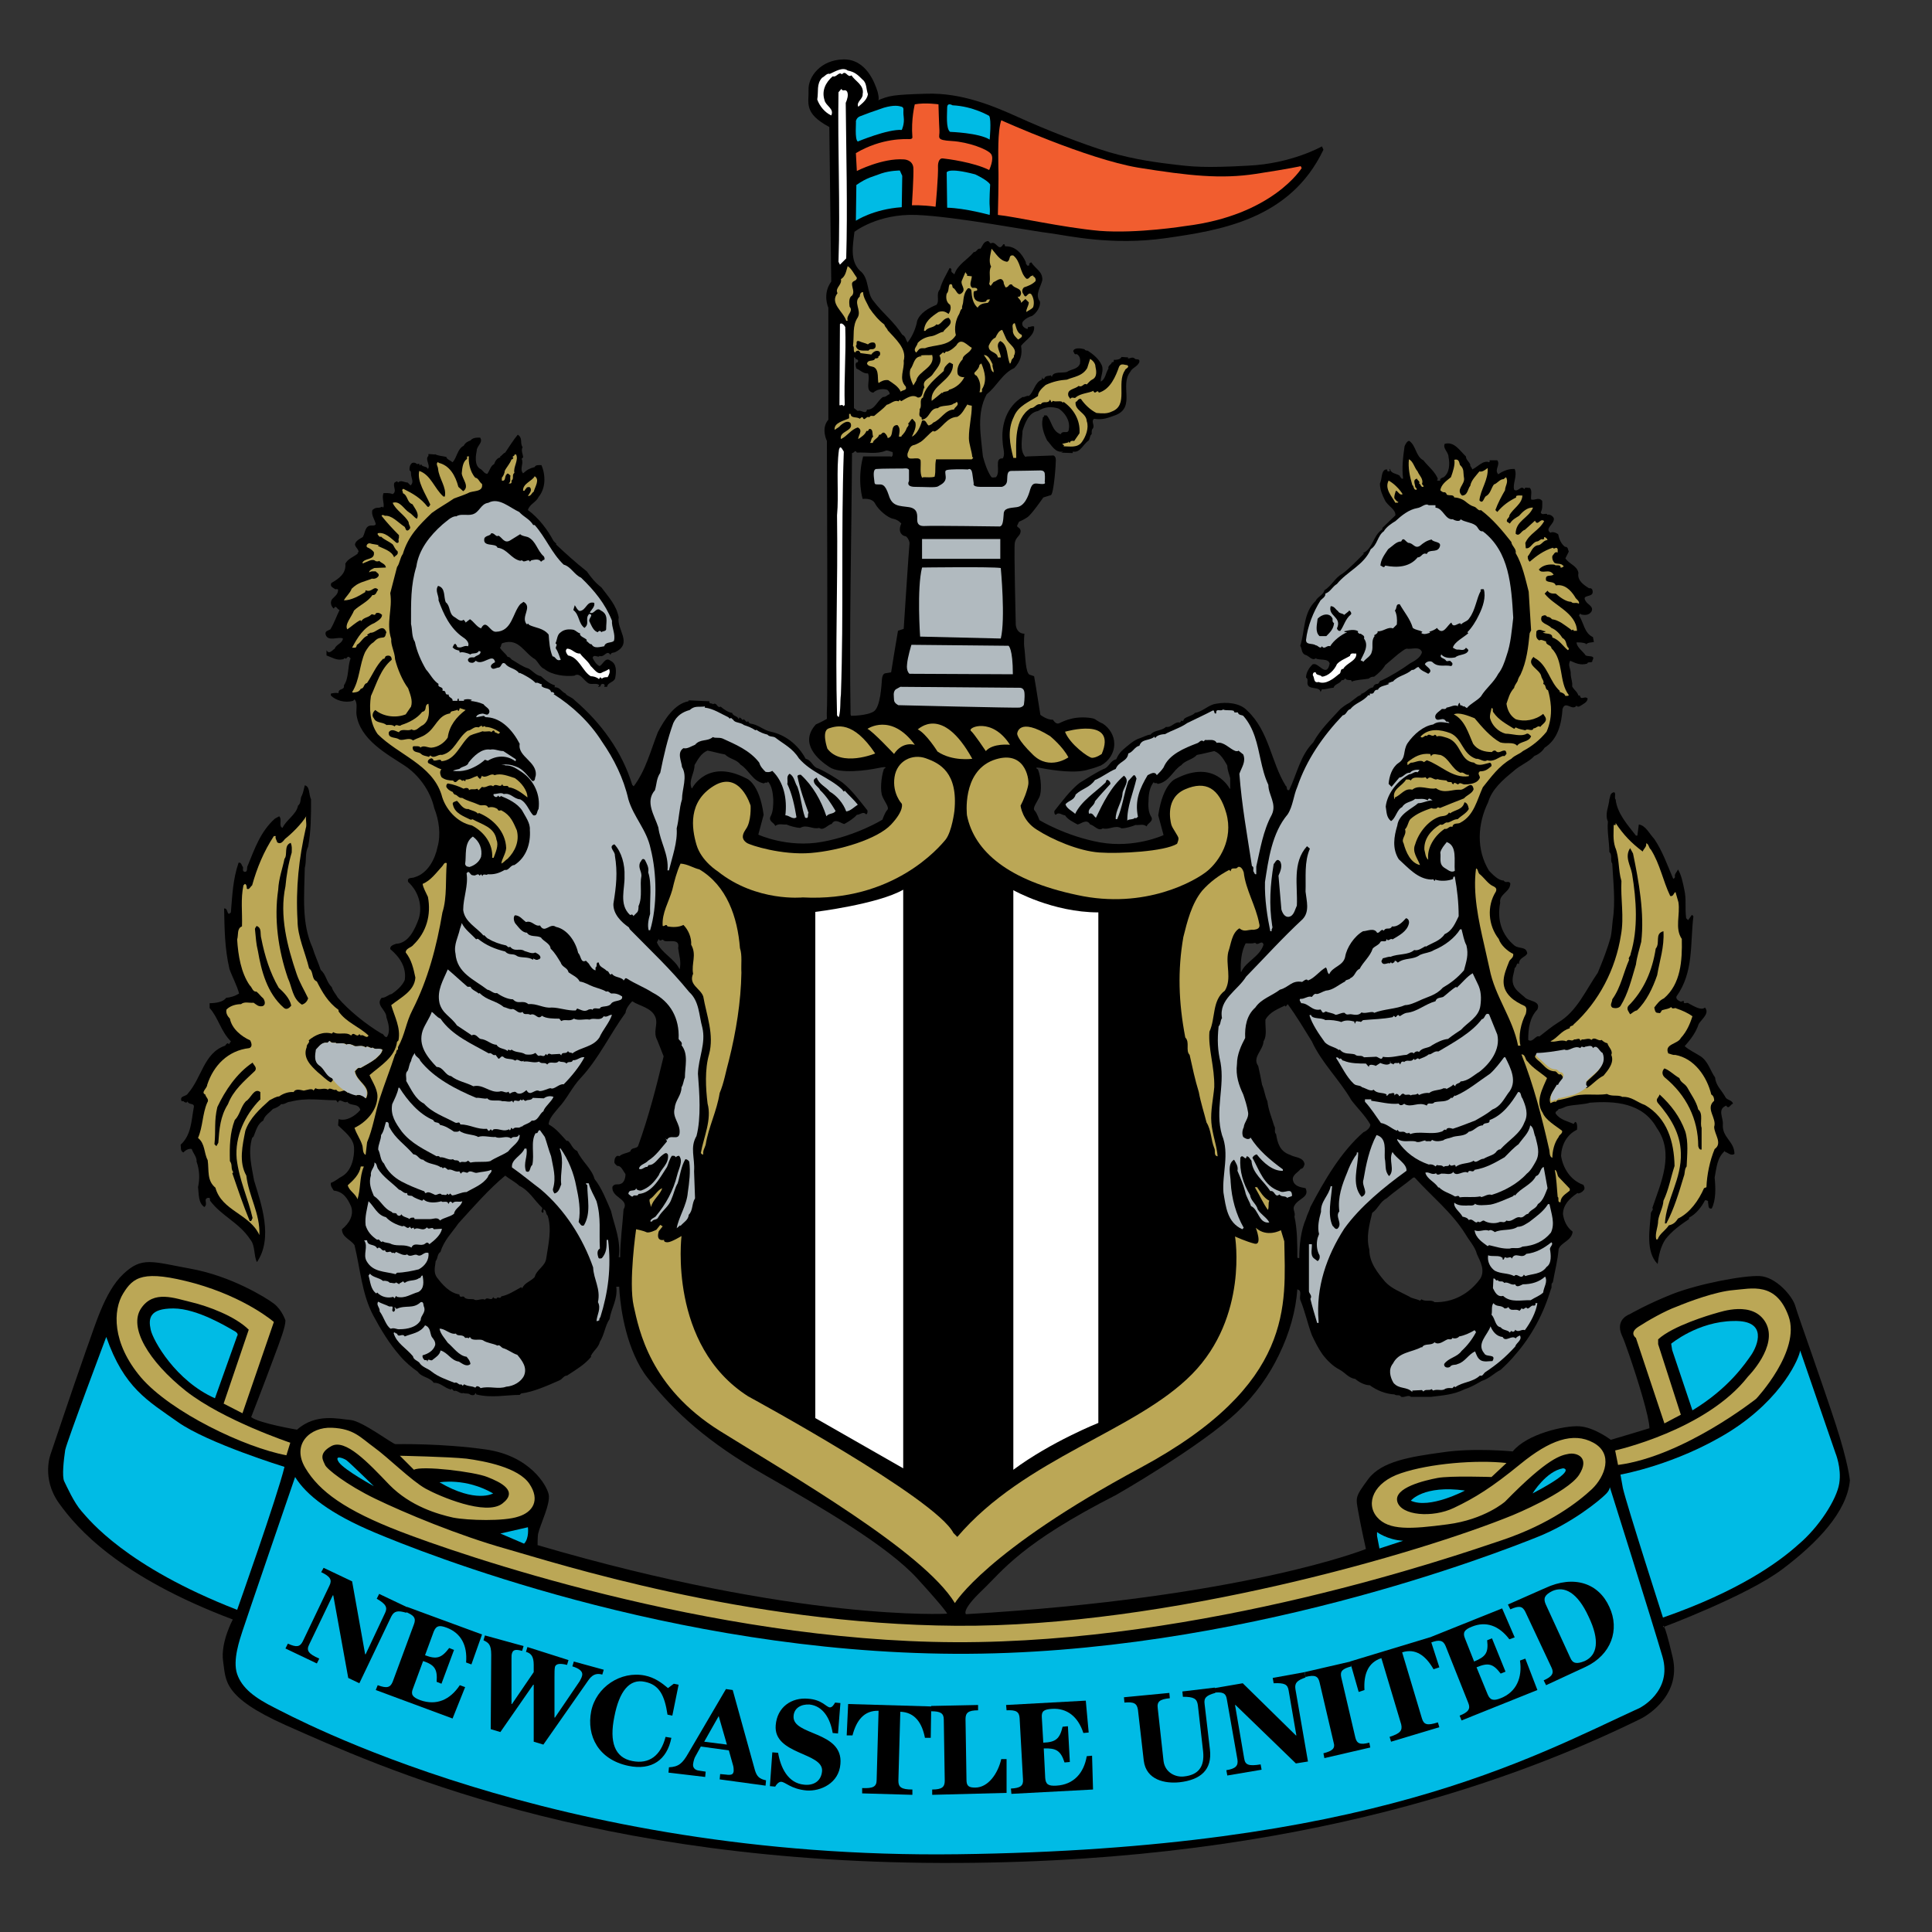 <?xml version="1.0" encoding="utf-8"?>
<!-- Generator: Adobe Illustrator 19.1.0, SVG Export Plug-In . SVG Version: 6.00 Build 0)  -->
<svg version="1.1" id="Layer_1" xmlns="http://www.w3.org/2000/svg" xmlns:xlink="http://www.w3.org/1999/xlink" x="0px" y="0px"
	 viewBox="0 0 400 400" style="enable-background:new 0 0 400 400;" xml:space="preserve">
<rect x="0" y="0" width="400" height="400" fill="#333333" stroke="none"/>
<style type="text/css">
	.st0{fill-rule:evenodd;clip-rule:evenodd;}
	.st1{fill-rule:evenodd;clip-rule:evenodd;fill:#FFFFFF;}
	.st2{fill-rule:evenodd;clip-rule:evenodd;fill:#BBA756;}
	.st3{fill-rule:evenodd;clip-rule:evenodd;fill:#B1BABF;}
	.st4{fill-rule:evenodd;clip-rule:evenodd;fill:#F15D2F;}
	.st5{fill-rule:evenodd;clip-rule:evenodd;fill:#00BBE5;}
</style>
<g>
	<path class="st0" d="M56.8,280.8c-2.1,5.7-4.8,12.6-4.8,12.6c1.7,1.3,9.5,2.6,9.5,2.6c3.9-3.5,8.7-2.2,11.1-2c2.4,0.2,8.7,5,9.3,5
		c0.7,0,9.5-0.2,18.7,1.1c9.1,1.3,12.6,7.4,13,9.3c0.4,2-1.8,6.3-2.2,8.2c-0.1,0.6-0.1,2.3-0.1,2.3c54.2,15.9,84.8,14.2,84.8,14.2
		s0-0.5-6.2-7.3c-6.2-6.8-20-14.8-31.7-21.5c-11.7-6.7-18.5-12.9-24.1-20c-1.1-1.4-2-3-2.7-4.6h0l0,0c-3-6.7-3.2-14.3-3.2-14.3
		l-0.6,0c0.3,2.7-1,4.3-1.4,6.7c-0.9,1.3-1.1,3.3-2,4.7c-0.3,1.2-1.2,1.7-1.8,2.8c0,0,0,0.1-0.1,0.1l0.1,0.2c-1.4,1.7-3.2,2.7-5,3.9
		c-0.7,0-0.9,0.7-1.6,1c-2.5,1.1-5.4,2.4-7.9,2.7l-0.3,0.3c-2.7,0-5.9,0.7-9-0.1c0-0.2-0.1-0.2-0.2-0.3c0,0.6-0.8,0.5-1.1,0.3
		c-0.3-0.3-1-0.1-1.4-0.3c-0.6,0.3-1.3-0.7-1.9-0.4l-0.5-0.5l-0.1,0.2c-1.4-0.3-2.2-1.5-3.6-1.4c-0.8-1.2-2.5-1.1-3.3-2.3
		c-1.3-0.9-2.6-2-3.7-3.3h0l0,0c-2.2-2.5-4-5.5-5.5-8.3c-2.4-4.5-2.7-9.7-3.9-14.6c-0.8-1.2-2.6-1.6-2.6-3.3
		c1.5-1.2,2.5-2.9,1.9-4.7c-0.7-1.6-1.6-3.1-3.6-3.3c-0.3-0.5-0.7-0.9-0.6-1.6c0.9-0.3,1.6-1,2.4-1.4c2-1.2,2.5-4.1,2.4-5.9
		c-0.1-2-2.1-3.4-3.3-4.6l0.1-1.3c1.6,0.5,3.4-0.6,4.5-1.9c-0.4-1.5-2.1-0.7-2.7-1.7c-0.7,0.5-1.6-1-2,0.3c0.1-0.2-0.2-0.4-0.3-0.6
		c-3.4,0-6-0.6-9.5,0.3c-0.7,0-1.1,0.6-1.9,0.5c-0.4,0.5-1.1,0.8-1.7,1c-0.7,0.8-1.7,1.3-2,2.4c-1.2,0.7-1.5,2.1-2,3.3l-0.3,0.3
		c-0.9,3-0.1,5.9,0.4,8.8c1.5,4.9,4,11.9,0.6,16.9c-0.7-1.3-0.3-3.4-1.4-4.7c-2.3-3.5-5.9-4.8-8.3-8c-0.1-0.2,0.1-0.5-0.2-0.6
		c-0.3,0-0.5,0-0.7,0.3c-0.1,0.5,0.3,1.2-0.3,1.6c-1.3-0.9-1.1-2.7-1.3-4.1c0.4-1.8,0.3-3.6-0.3-5.3c0.1-0.9-0.7-1.7-1-2.6
		c-0.6-0.2-1.4,0.3-1.7,0.7c-0.7-0.2-0.5-1-0.6-1.6c2.2-2,2.2-4.9,2.7-7.6c0.3-1.2-1-0.5-1.3-1.4c0,0.4-0.5,0.3-0.7,0.1
		c-0.1-0.2-0.3-0.1-0.5-0.1c-0.5-1.2,0.9-0.9,1.3-1.6c2.9-3.3,3.3-8.4,7.7-9.9c0.2-0.2,0.3-0.5,0.6-0.5l0.2,0.2l0.4-0.6
		c-2.1-2.1-2.6-4.9-4.4-6.9v-1c1.1,0,2.8-0.2,3.4-1.1c1-0.1,1.9-0.4,2.7-0.9c-0.4-1.6-1.4-3.4-2-5.1c-1-4.4-1-8.1-1.1-12.5
		c0.9-0.2,0.5,1.8,1.4,0.8c0.3-3.5,0.4-6.8,1.6-10.3c0.6-0.1,0.6,0.6,0.9,0.9c0.1,0.4-0.2,0.8,0.3,1c0.8,0.1,0.4-0.9,0.7-1.3
		c1.4-3.4,2.6-7,5.6-9.7l0.9-0.5c0.7,0.7-0.2,2.1,0.7,2.4c0.7-1.6,2.9-2.8,3.2-4.6c0.7-0.5,0.4-1.5,0.8-2.1c0.3-0.6,0.4-1.4,0.6-2.1
		c1.1,0.2,0.8,1.9,1.3,2.9c0,3.4,0,6.5-0.6,9.8c-0.7,1.3-0.3,3-0.7,4.4c-0.1,5.8-0.7,11.4,1.6,16.5c0.5,1.6,1.2,3.1,1.7,4.6
		c1.2,1.1,1.1,2.4,2.3,3.6c0.2,0.8,0.9,1.5,1.2,2.1c2.3,2.7,5.9,5.6,9.1,7.5c0.5,0,0.5,0.8,1.1,0.7c0.8-1.2,0.3-2.9-0.1-4.1
		c0-1.5-2.3-2.5-1-4c0.9,0,1.4-0.7,2.1-0.8c1-0.7,2.2-1.7,2.7-2.9c0.4-2.7-1.1-4.8-3-6.4c-0.1-0.7,0.7-0.9,1.2-1.1
		c2.6-0.1,3.9-3,4.7-5.2c0.8-2.6,0-5.6-2.2-7.6c-0.3-1.1,0.9-0.7,1.4-1c2.7-0.8,4.2-3.8,4.7-6.3c0.7-2.5,0.3-5.5-0.7-8
		c-0.8-3.6-3.3-7-6.3-8.9c-3.5-2.3-9.1-5.3-9.8-10.5c-0.1-1,0.3-2.4-0.4-3.1l-0.3,0.3c-1.7,0.5-3.6-0.1-4.6-1.1v-0.4
		c0.5-0.1,0.9-0.2,1.6-0.1c-0.1-1.1,1.3-0.5,1.1-1.6c1.1-1.6,0.7-3.8,1.4-5.6c-0.2-0.1-0.3-0.4-0.6-0.3l-0.4,0.4
		c-0.3-0.4-0.4,0.2-0.7,0.1c-1.1,0.3-2.2-0.4-3.3-0.8v-1.1c0.5,1,1.2,0,1.7-0.3c0.3-0.9,1.6-1.1,1.7-2.1c-0.9-0.5-3.2,0.8-3.6-0.9
		c-0.1-0.7,0.5-0.7,1-1c0.8-1.3,1.3-2.8,1.9-4c-0.3-0.1-0.5-0.4-0.7-0.6L70,126l-0.6-0.4l-0.3,0.4c-0.6-0.5-0.8-1.4-0.3-2
		c0.6-0.6,1.2-1,1.2-1.9c-0.1-0.2-0.4-0.1-0.6-0.1c-0.3-0.3-1.2-0.5-0.8-1.3c1.6-0.9,3.1-2,2.9-4c0.5-1,1.7-1.4,2.6-2.1l-0.1-0.1
		c0.7-0.4-0.4-1.1-0.5-1.7c0-0.8,1.1-1.3,1.6-1.6c0.6-1,0.4-2.5,2-2.4c0.3,0,0.6,0,0.7-0.3c-0.2-0.9-1-1.9-0.7-2.9
		c0.9-0.8,1.1-0.2,2-0.7c0.1,0.1,0.1,0.2,0.3,0.1c0.2-0.8-0.4-1.9,0-2.9c0.6,0,1.1-0.1,1.9,0.2c1-0.6-0.1-1.7,0.4-2.4
		c0.3-0.1,0.5-0.5,0.7,0c0.6-0.6,1.3,0,2,0l0.6,0.6c0.8-0.7,0.1-1.5,0.1-2.4c0-0.3,0-0.6-0.3-0.7c-0.1-0.7,0.2-2,1.3-1.5
		c0.4,0.5,0.7-0.3,0.8,0.5l0.3-0.3c0.2,0.7,1.1,0.3,1.4,1c0.6-0.8-0.7-2,0.1-2.7v-0.4l1.4,0.1L90,94c0.7,0.4,1.6,0.4,2.4,0.6
		c0.1,0.5,0.8,0.7,1.3,1.1c0.9-0.9,1-2.8,2.3-3.4c0.3-0.6,0.8-0.9,1.4-1.1c0.5-0.6,1.2-0.6,2-0.6c0.7,1-0.7,1.7-0.7,2.7
		c-0.2,1-0.5,2.9,0.6,3.7c0.7,0.3,0.9,1.1,1.6,1.1c0.5-0.7,0.7-1.7,1.4-2c0.2-0.6,0.6-1.3,1.3-1.4l-0.1-0.2c0.2,0.1,0.7-0.7,1.1-0.8
		c0.9-1.3,1.6-2.5,2.6-3.7c1.1,0.7,0.4,1.7,1,2.6c-0.4,0.7,0.1,1.4,0.1,2.1l-0.3,0.3c0.5,1-0.5,2.1,0.3,3c0.9-0.8,1.3-1,2.4-1.3
		c0.2-0.5,0.9-0.4,1.4-0.4c0.9,2.1,0.9,4.8-0.6,6.6c-0.5,1.1-1.9,1.5-2.2,2.7c2.2,1.6,4.1,4.1,5.3,6.4l0.6,0.6l-0.1,0.1
		c1.9,1.8,4.1,3.8,6.4,5.6c0.9,1.3,1.8,2.4,3,3.3c1.5,2,3.1,3.7,3.6,6.2c-0.5,2.5,3,5.4-0.7,7.2c-0.3,0.2-0.9,0-1,0.6
		c-0.8-1.2-1.2,0.6-2.3,0.2c-0.1,0.5-1.2-0.5-1.4,0.4c0.3,0.7,0.8,1.4,1.4,1.7c0.7-0.2,1.2-2,2.3-1.1c1.3,0.6,1.2,2.2,1,3.4
		c-0.1,1.1-1.6,1-1.7,2h-0.6c0-0.2,0.1-0.2,0.1-0.3c-0.1-0.4-0.6-0.4-0.8-0.1l-0.1,0.1l0.1,0.1c0.2-0.1-0.3,0.3-0.6,0.2l0.3-0.3
		c-0.5-0.6-1.5-0.1-2.2-0.4c-1.1-0.6-1.8-2.4-3-1.6c-1.8,0.2-4.6-0.1-6.2-1.4c-0.8-0.3-1.2-1.3-1.9-2c-2.3-1.3-3.3-4.4-6.6-3.4
		c-0.6,0.1-0.3,0.7-0.7,1c0.5,0.8,1.2,1.2,1.6,1.9c0.6,0,0.7,0.6,1.1,0.7c1,0.6,2.1,1.4,3.2,1.7c0.9,0.5,1.5,1.4,2.6,1.6
		c0.9,0.8,1.8,1.6,2.9,1.9l-0.1,0.4c1.1-0.1,1.4,0.9,2.3,1.3c0.2,0.5,1.3,0.7,1.9,1.4c5.4,4.6,9.8,10.6,11.9,17.5l0.3,0.3
		c2.5-3.3,3.5-7.4,5-11.2c1.4-2.7,3.5-5.9,6.3-6.4l0.1-0.2l4.3,0.2c-0.2,0.6,0.5,0.3,0.7,0.6c0.9-0.5,0.8,0.9,1.6,0.5
		c0.7,0.6,1.6,1.2,2.4,1.3c0.1,0.7,1.2,0.6,1.3,1.3c0.1-0.1,0.2-0.2,0.1-0.3c0.5-0.2,0.6,0.8,1,0.3l0.6,0.6c0.1-0.2,0.3-0.1,0.4-0.1
		c-0.1,0.2,0.2,0.3,0.3,0.4c1.7,0.2,2.8,1.4,4.3,1.7c2.9,0.6,5.6,2.6,7.2,5.6c1.3,0.3,1.4,1.7,2.6,2c1.8,0.8,3.5,1.9,5,2.9
		c2,1.6,3.6,3.8,5.2,5.8c0,0.1,0.1,0.7-0.3,0.8c-0.6-0.7-1.2,0.1-1.9,0.1c-0.7,0.8-1.7,1.4-2.6,1.9c-0.7-0.1-1.9-1.3-2.6,0
		c-0.8,0.1-1.7,1.5-2.6,0.8c-1.3,0.4-2.6-0.8-3.9,0c-0.8,0-2.2-0.4-2.9-0.7c-0.7,0.1-1.5-0.3-2.3,0.3c-0.2-0.7-1.4-0.9-1-1.9
		c0.6-1,0.6-2.5,0.6-3.6c-0.1-1.4-0.3-2.8-1.1-3.7c-0.1,0.5-0.6,0-0.8,0.4c-2.4-0.4-3.1-2.8-4.9-3.9c-0.8-1.1-2.2-1.1-3.2-2.1
		c-1.2-0.2-2.5-0.6-3.6-0.8c-1.3,0.5-2,1.8-2.7,3c0,1.7-1.3,3.2-0.6,4.8h0.1c0,0,3.1-6.2,11.1-2.1c0,0,2.8,0.8,3.7,7.6l-1.1,4.1
		c0,0,6,2.8,13.2,1.5c7.2-1.3,12.5-4.6,12.5-4.6s0.5-1.5,1-2c0.5-0.5-0.5-1.6-1-2.8c-0.5-1.1-0.3-3.9,0.3-5.7c0,0,1.3-0.7-1.1-0.2
		c-2.4,0.5-8,1.3-10.2-0.2c-2.3-1.5-6.3-4.9-2.8-8.8c0,0,1.5-0.7,2-1c0.5-0.3,0.2,0.2,0.3-2.1c0.2-2.3,0-55.6,0-55.6
		s-1.3-2.6,0.3-4.4V63.7c0,0-1.3-2.8,0.6-5.4l-0.4-32c-5.4-2.9-4.2-5-4.3-7.7c-0.1-2.7,2.5-6.2,7.2-6.3c4.7-0.1,6.5,4.8,7.1,6.7
		c0.5,2,0,1.8,0,1.8c2.4-1,3.1-1.2,10.2-1.4c7.1-0.2,13.5,2.4,19,4.9c5.5,2.5,13.1,5.5,18.7,7.2c5.5,1.6,10.4,2.2,13.8,2.6
		c3.4,0.4,6,0.7,15,0.2c9-0.4,15.3-4,15.3-4L274,31c-6.9,14.5-21.5,16.7-32.6,18.3c-11.2,1.6-20.2-0.5-23.9-1
		c-3.7-0.4-19.7-3.5-27.8-3.8c-8-0.3-12.8,3.5-12.8,3.5l0,0c-0.3,2.7-1,5.9,1.1,8c2.1,1.6,1.3,4.6,2.9,6.4c1.9,2.5,4.2,4.2,5.9,6.9
		c0.7,0.3,0.7,1,1.1,1.6c0.9-1.1,1.7-2.8,2-4.5c0.6-1.6,2.3-2.6,4-3.3c0.7-0.9-0.2-2.2,0.7-3.2c0.4-1.6,1.3-3,2-4.4
		c0.2-0.1,0.3,0.2,0.4,0.3c-0.2,0.6,0.3,0.7,0.6,1c0.6-2,2.8-3.1,4-4.6c0.7,0,0.7-0.9,1.4-0.7c0.5-0.7,0.6-1.5,1.6-1.6l-0.1-0.1
		l0.6,0.6c1.2-0.7,1.6,1.9,2.6,0.2c0.4-0.2,0.3,0.3,0.4,0.4c2.1-0.1,3.5,1.5,4.3,3.3c-0.1,0.3,0.2,0.5,0.3,0.7c0.1,0,0.4,0,0.4-0.1
		c-0.1-0.4,0.1-0.4,0.4-0.6c0.9,1.4,2.4,1.9,2.3,3.7c-0.3,1.4-1.6,3-0.5,4.4c0.2,1.1-0.7,2.4-1.6,3c-0.7,0.2-1.5,0.6-2,1.3
		c-0.3,0.8,0.5,1.3,1,1.4c0.2-0.1,0.1-0.3,0.1-0.4c0.5,0.1,0.8-0.3,1.3-0.1c0.2,1.8-1.8,2.8-2.7,4c0.3,1.8-0.1,3.2-1.4,4.6
		c-2.5,1.1-3.7,3.9-5.7,5.4c-2.2,4-1.2,8.7-0.8,12.9c0.4,1.5,0.9,3,1.7,4.2c0.2,0.3,0.7,0.1,1,0.1c1.1-1.2-0.5-4,1.4-3.9
		c0.6-0.8,0-2.3,0-3.3c-0.4-3.7,0.9-7.5,4.1-9.4c0.5,0.1,0.9-0.4,1.3-0.2c1.1-0.9,1.2-2.8,2.7-3.4l0.1-0.5c0-0.2,0,0.6,0.4,0.3
		c0.2-0.7,0.9-0.5,1.4-0.7c0,0.2,0.1,0.2,0.2,0.3c0.2-1.2,2.3-0.7,3.1-1c0.9-0.6,2.2-0.5,2.7-1.7c0.1-0.7,0.1-1.6-0.7-2
		c-0.5,0.2-0.5-0.3-0.7-0.6c0.2-0.8,1.6-0.6,2.3-0.4c0.2,0.3,0.5,0.3,0.7,0.3c1.2,0.8,2.3,1.7,2.9,3c0.5,1.2-0.3,2.4-0.2,3.4
		c1-0.5,1-1.8,1.6-2.7c-0.2-0.6,0.6-0.8,0.7-1.3c0.1,0,0.4,0,0.4-0.2v-0.3c0.5,0,1.3,0,1.6-0.6l1.4,0.1l-0.1,0.2
		c0.4,0.1,0.9-0.4,1.4,0c0.2,0.4,1.1-0.1,1,0.7c-0.3,1-1.5,1.2-1.9,2.1c-2.2,2.8,1.1,7.2-2.9,8.9c-1.7,0.6-2.7,1.1-4.6,0.8
		c-0.7,0.6,0.3,1.4-0.3,2.1c-0.3,0.3-0.1,0.9-0.2,1.1c-0.4,0.3-0.3,0.9-0.6,1.3c-1.2,0.8-1.7,2.6-3.3,2.3v0.3l-2.9-0.1
		c0.3,0,0.6,0.1,0.9-0.2c-1.7,0.3-2.4-1.4-3.3-2.3c-0.7-1.4-1.3-3.1-0.9-4.6c-0.1-0.2,0.2-0.3,0.3-0.4l-0.1-0.2h0.6
		c1.1,1.2,1.1,3.3,2.9,3.9c0.5-1,1.6,0.2,1.7-1.1c0.3-1.8-0.9-3.4-2.1-4.2c-1.5-0.5-2.9-0.4-4.3,0.5c-1.9,0.3-2.7,2.5-3.2,4.1
		c0,1.4-0.7,4.1,0.6,5.4l0.3-0.1l5.5-0.2c0,0,0.5,0.1,0.5,1c0,0.9-0.4,6.7-1,7.2L216,103c0,0-2.4,3.5-3.3,4.1
		c-0.9,0.6-1.7,0.9-1.7,0.9s-0.2,0.3-0.4,0.8c-0.2,0.4,0.8,0.4,0.7,1.3c-0.1,0.9-1,1.1-1.2,2.3c-0.2,1.2,0.2,16.2,0.2,16.8
		c0,0.7,0.4,2,1.8,2c0,0-0.2,1.7,0,3.1c0.2,1.4,0.2,5.1,1.1,5.4c0.9,0.3,0.9,0.3,0.9,0.3s0.5,2.8,1.3,8c0,0,1.4,1.1,2.6,1
		c0,0,0.5,0.9,1.1,0.8c0.5-0.1,2.6-1.6,6.3-1.2c0.7,0.1,1.1,0.1,1.6,0.5c0.3,0.2,0.8,0.5,1.3,0.7c1.4,0.9,2.4,2.5,2.4,4.2
		c0,1.9-1.1,3.6-2.8,4.5c-0.8,0.3-1.6,0.6-2.5,0.8c-2.6,0.9-7.2,0.2-9.4-0.2c-2.4-0.5-1.1,0.2-1.1,0.2c0.7,1.8,0.8,4.6,0.3,5.7
		c-0.5,1.1-1.5,2.3-1,2.8c0.5,0.5,1,2,1,2s5.4,3.3,12.5,4.6c7.2,1.3,13.2-1.5,13.2-1.5l-1.1-4.1c1-6.8,3.7-7.6,3.7-7.6
		c8-4.1,11.1,2.1,11.1,2.1h0.1v-2.2c-0.2-0.8-0.6-1.7-0.6-2.6c-0.7-1.2-1.4-2.5-2.7-3c-1,0.2-2.4,0.6-3.6,0.8
		c-0.9,1-2.4,1.1-3.2,2.1c-1.8,1.1-2.5,3.5-4.9,3.9c-0.3-0.4-0.8,0.1-0.8-0.4c-0.8,0.9-1.1,2.4-1.1,3.7c-0.1,1.1-0.1,2.6,0.6,3.6
		c0.4,0.9-0.8,1.2-1,1.9c-0.7-0.6-1.5-0.2-2.3-0.3c-0.7,0.3-2,0.7-2.9,0.7c-1.3-0.8-2.6,0.4-3.9,0c-0.9,0.7-1.8-0.7-2.6-0.8
		c-0.7-1.3-1.9-0.1-2.6,0c-0.9-0.5-2-1-2.6-1.9c-0.6,0-1.3-0.8-1.9-0.1c-0.4-0.1-0.3-0.7-0.3-0.8c1.6-2,3.2-4.2,5.2-5.8
		c1.5-0.9,3.3-2.1,5-2.9c1.1-0.3,1.3-1.7,2.6-2c0.3-0.7,0.7-1.3,1.2-1.8l0.1,0l0-0.1l0,0c1.1-0.9,2.3-2.1,3.7-2.5
		c0.6-0.2,1.5-0.7,2.1-0.7c0.8-1,2.2-0.7,3.2-1.6c1.2,0.2,1.8-1.2,2.9-0.9l0.3-0.4l0.3,0.1c0.1-0.1,0.1-0.2,0.2-0.3l0,0
		c0,0,0,0,0-0.1c0.6-0.6,1.8-0.7,2.3-1.3c1.7-0.3,2.8-1.7,4.4-1.9c2.1-0.4,4.9-0.2,6.4,1.4c4.6,4.3,4.9,10.6,8,15.6
		c0.4,0.2,0,1,0.7,0.9c1.6-3.3,2.3-7.2,5-9.9c1.4-2.6,3.6-4.7,5.6-6.9c0.6-0.5,1.1-0.9,1.9-1.3c0.5-0.4,1.2-0.9,1.7-1.3l0.8-0.4
		l-0.2-0.1c1.2-0.3,1.4-1.2,2.6-1.4c0.1-0.4,0.3-0.6,0.7-0.7c0.6,0.1,0.5-0.7,1-0.7c2.1-1,4.2-2.3,6-3.6c0.8-0.4,2.2-1.2,2.4-2.3
		c-0.5-1.3-2.1-0.5-3.2-0.7c-0.6,0.2-1.1,0.7-1.7,1.1l-2.7,2.3c-0.5,0.9-1.5,1.8-2.3,2.4c-0.5,0-0.8,0.1-1.1,0.4
		c-1,0.2-2.5,0.2-3.5,0.6c0,0.7,0.1-0.3-0.3-0.3c-0.5,0-0.9,0-1.1-0.4c-0.1,0.3-0.4,0.5-0.7,0.4c-0.4,0.8-1.5,0.8-1.7,1.6
		c-0.8,0-1.7,0.4-2.4,0.3l-0.3,0.6c-0.1-1.4-2.9-0.2-2.7-2.1c0-0.3,0.1-0.7-0.3-0.9c0-1.1,0.7-2.1,1.3-2.7c1.2-0.8,2.9,3,3.6-0.2
		c-0.3-1.2-2.1-0.6-2.9-1.1c-0.7,0.6-1.5-0.6-2.1-0.7c-0.9-0.3-0.7-1.3-1.1-1.9c1-3.1,0.6-6.9,3.2-9.3c0.4-0.9,1.6-1.2,1.8-2.2
		c1.5-0.9,2.2-2.6,3.7-3.4c1.6-1.2,3-2.7,4.5-4.2l-0.2-0.1c2.1-0.9,2-3.6,4-4.9v-0.3l2.7-2.6c0.1-1.3-1.6-1.9-2.2-3.2
		c-0.5-1-1-2.1-1-3.4c0.5-1,0.2-2.6,1.2-2.9h0.3c0,0.1,0,0.4,0.2,0.4c0.1,0,0.4,0,0.4-0.2h-0.1v-0.3h0.1c0.2,1,1.3,0.9,2,1.4
		c0,0.2,0.3,0.4,0.4,0.6h0.3c-0.3-2.2,0-4.6,0.3-6.7c0.2-0.5,0.6-1.2,1-1.1c1.4,1,1.3,3.2,2.9,4c0.9,1.2,2.5,2.4,3,3.9l-0.2,0.2
		c0.2,0.2,0.5,0.1,0.7,0.1c-0.2-0.4,0.4-0.6,0.7-0.7c1.2-0.9,1.3-2.7,1-4.2c0-1-1.2-1.7-0.8-2.7c2-0.6,3.2,1.5,4.4,2.6
		c0,0.7,0.7,1.1,0.9,1.7c-0.1,0.4,0.4,0.6,0.4,1c1.1-0.5,2.3-2,3.5-1.5c0.2-0.1,0.1-0.3,0.1-0.4h1.6c0.7,1-0.7,1.9,0.2,2.9
		c0.8-0.6,2-1.1,3-1.1l0.4,0c0.6,1.5-0.5,3.1-0.1,4.3c0.8,0.6,1.4-1.1,2.1-0.1c0.1-0.6,0.7-0.2,1.1-0.3c0.6,0.5,0.2,1.6,0.3,2.4
		c0.8,0.3,1.5-0.6,2.3,0.3c0,1,0.1,1.5-0.3,2.4c0.2,0.6,0.8,0.2,1.3,0.3v0.2c0.5-0.2,1.2,0.2,1.4,0.7c0.2,1.2-2,2.1-0.7,3
		c0.4-0.3,1.2,0,1.6,0.3c0.2,1,0.6,2,1.4,2.6c0.7,0,0.6,0.6,0.8,1l-0.7,1.4c0.9,1.3,2.4,1.5,2.7,3c-0.3,1.6,1.1,2.5,2.2,3.2
		c0.4-0.1,0.7,0.2,0.7,0.4c0.5,1.8-2.6,0.6-1.3,2.4c0.4,0.6,1.6,1,1.1,2c-0.5,0.8-1.4,0.8-2.2,0.6l-0.1-0.2l-0.3,0.4
		c1,1.5,1.1,3.7,2.9,4.5l0.2,1c-0.6,0.2-1.4,0-1.7,0.7c-0.3,0,0.3,0,0.1-0.3c-0.6-0.3-1.3-0.3-2-0.3c0.1,1.1,1.3,1.8,1.9,2.7
		c0.5,0.3,2.1-0.1,1.4,1c0,0.8-0.9,0.1-1.1,0.7c-1.4,0.4-2.4-0.1-3.5-0.6c-0.6,1,0.2,1.7,0.1,2.9c0.1,1,0.4,1.5,0.3,2.4
		c0.4,0.8,1,1,1.3,1.9h0.3c0.2,1.1,1,0,1.6,0.6c0,0.8-1,1.2-1.6,1.6c-0.3,0.2-0.6,0.1-0.7-0.1c-0.9,1.2-2.3-1.2-2.9,0.7
		c-0.2,3.1-1,6.3-3.7,8c-0.5,0.8-1.3,1.4-2.1,1.7c-1.2,1.3-3,1.9-4.4,3.2c-2.2,1.8-4.4,3.7-5.2,6.4c-2.2,4.5-2.5,9.8,0.2,14.2
		c0.8,0.8,1.9,2,3,2c0.5,0.7,1-0.1,1.4,0.6c0,1.8-2.4,2.2-2.1,4c-0.7,3.5,0.3,6.7,3,8.9c1,0.7,2.4,0.1,2.6,1.6
		c-0.4,0.8-1.5,0.8-1.7,1.9v0.3c-0.6-0.5-0.4,0.6-0.9,0.8c-0.1,1-0.7,2.2-0.3,3.4c0.4,1.2,1.4,1.8,2.3,2.6c0.8,1,3.5,0.7,2.7,2.6
		c-1.6,1.7-1.9,3.9-1.9,6.3c0.9,0.7,1.6-1.1,2.3-0.7c1.3-1,2.6-2.1,3.9-2.9c3.9-2.3,5.7-6.7,8.2-10.3c1-2.4,2-4.9,2.7-7.5
		c0.2-1,0.3-2.5,0.4-3.4c0.6-3.8,0.1-7.9-0.1-11.7c-0.5-0.7,0.1-1.8-0.6-2.4c0-2-0.5-4.3-0.3-6.3c-0.7-1.6,0.2-3.1,0.3-4.6
		c0.2-0.5,0.1-1.1,0.7-1.4c0.9-0.4,0.2,1.2,0.6,1.4c0.3,2.9,2.5,5.3,4.2,7.5h0.3l0.3-2.3c1.4,0.2,2.1,1.8,3.2,3
		c1.7,2.5,2.7,5.4,3.9,8.2c0.2,0.1,0.3-0.2,0.4-0.3c-0.2-0.7,0.4-1,0.6-1.6c0.7,1.1,1,2.7,1.3,4.1c0.5,2.2,0.1,3.6,0.4,6l0.4,0.4
		l0.8-1.1l0.3,0.3c-0.7,5.9,0.1,11.5-3.5,16.6c-0.2,0.6,0.5,0.9,0.9,1.1l0.6-0.2c-0.1,1,0.7,0.1,1.1,0.6c1,0.5,2.5,1.5,3.3,0.8
		c1,1.2-0.6,2.3-1.3,3.4c-0.6,1.8-1.6,3.1-2.9,4.6c0.9,0.8,2.2,1.4,3.3,2.1c1.6,1.1,2,3,3,4.4c0.1,1.6,1.4,2.7,2.1,4
		c0.3,0.7,1.4,0.6,1.6,1.4c-0.5,0.1-0.9,1.3-1.4,0.4c-1.9,0.8-0.6,2.4-0.7,3.9c-0.2,2.7,2.4,3.5,2.4,6.1c-0.7,0.5-1.4-0.3-1.9-0.4
		l-0.1-0.2c-1.6,1.4-1.7,3.4-2.1,5.5c0.2,2.1,0.3,4.6-0.6,6.4c-0.9,0.2-0.6-0.9-0.8-1.3l0.1-0.1c-0.2-0.3-0.4-0.3-0.7-0.3
		c-0.7,1.4-1.9,2.9-3.3,3.6v0.3c-1.8,1.2-3.6,2.5-4.9,4.2c-1,1.5-1.4,3.4-1.6,5.1c-2.6-2.6-1.6-7.4-1.4-10.6c0.1-0.3,0.6-0.7,0.3-1
		c1.7-5.1,4.7-11.3,0.9-16.6c-2.9-5.2-8.7-5.6-13.8-5.2c-1.4,0.4-3.2,0.4-4.6,0.7c-0.6,0.1-1.2,0.6-1.9,0.6c-0.2,0.5-0.8,0.4-0.6,1
		c1,1.3,2.4,1.5,3.7,2.1l0.3-0.4c0.4-0.1,0.5,0.9,0.4,1.6c-2.1,1-3.2,3.1-3.3,5.4c0.4,2.6,2,5.1,4.6,6c0.2,0.3,0.4,0.8,0.1,1.1
		c-0.3,0.4-0.7,0.6-1.1,0.7l-0.2-0.1c-1.6,1.1-3,2.4-3,4.4c0.2,1.4,0.8,2.7,2,3.6c-0.2,1.9-2.4,2.2-2.9,3.6
		c-0.2,2.4-0.8,4.6-1.2,6.9c-0.5,0.3-0.1,1-0.4,1.4c-1.5,5-3.9,9.6-7.4,13.6h0c-0.9,1.1-1.9,2.1-3,3.1c-1.4,0.7-2.3,1.8-3.9,2.3
		c-0.9,0.5-2.2,1.3-3.5,1.7c-2.4,1.2-4.7,1.3-7,1.6h-4.2c-0.5-0.5-1.3,0.2-2,0c-0.4-0.6-0.8-0.1-1.4-0.5c-1.8-0.1-3.6-0.8-5.1-1.9
		c-1,0-2.2-0.6-3-1.3c-1.4-0.2-2.1-1.3-3.2-1.9c-1.4-0.7-2.6-1.9-3.6-3.2h0l0,0c-0.9-1.3-1.6-2.7-2.2-4c-0.9-2.4-1.4-4.9-2.4-7.3
		c-0.2-0.7,0.4-1.9-0.5-2.1l-0.1-0.1c-0.3,4.4-1.6,9.1-3.8,13.6h0c-2,4.2-4.9,8.3-8.6,11.8c-7.6,7.2-25.1,17.2-25.1,17.2
		c-19.8,10.1-23.4,15.6-27.8,19.8c-4.4,4.2-3.3,4.9-3.3,4.9c57.8-3.4,82.8-13.5,82.8-13.5s-1.1-4.9-1.6-7.8
		c-0.5-2.9-0.7-2.9,2.1-6.7c2.8-3.7,8.8-4.6,15.3-5.5c6.5-1,14.6-0.2,14.6-0.2c2.9-3.6,10.7-5.4,13.8-5.2c3.1,0.2,6.5,2.8,6.5,2.8
		c1.1-0.3,8-2.4,8-2.4c0-2.2-2.4-10-4.2-15.2h0c-0.6-1.7-1.1-3.2-1.5-4c-1.5-3.4,1.6-4.4,1.6-4.4s3.6-2.1,8.9-4.2
		c5.4-2.1,14.8-3.9,18.1-3.7c3.3,0.2,6.7,4.1,7.3,6.2c0.3,1.1,1.8,5.3,3.5,10.2h0c1.7,4.9,3.6,10.4,4.9,14.4
		c2.6,8,2.9,11.5,2.9,11.5c-0.6,6.5-6.7,12.9-14,18.4c-7.3,5.5-24.7,12-24.7,12s0-2.3,2,6.2c2,8.5-6.5,12.7-6.5,12.7
		c-23.8,11.7-69.6,29.6-141.5,29.9c-75.9,0.4-120.1-20.1-139.1-28.5c-13.2-5.9-12.4-9.3-13-13.2c-0.6-3.9,2-8.7,2-8.7
		c-23.6-8.9-32.3-18.9-36-24.1c-3.7-5.2-1.7-10.2-1.7-10.2s4.9-14.6,7-20.5h0c0.1-0.2,0.1-0.4,0.2-0.6c2-5.4,3.9-12.4,7.8-16.1
		c3.9-3.7,5.9-2.6,14.1-1.1c8.2,1.5,15.4,5.9,17.1,7.2c1.7,1.3,2.4,3.5,2.4,3.5C59.1,274.7,58,277.6,56.8,280.8L56.8,280.8
		L56.8,280.8L56.8,280.8z M122.3,280.8h0.2H122.3L122.3,280.8L122.3,280.8z M136.4,194.4l-0.4,0.7c0.9,2.2,3.8,3.5,4.7,5.6
		c0.4-1.6-0.1-2.8-0.3-4.4c0.5-2.3-2.4-1-3-1.6C137.1,194.2,136.7,195.2,136.4,194.4L136.4,194.4z M130.9,207.3
		c-0.6,0.6-1.3,1.5-1.4,2.4c-3.2,4.4-5.5,9.4-9.2,13.4c-1.9,2-2.9,4.4-4.7,6.3c-0.8,1-2,2.2-2,3.4c1.5,0.8,2.6,2.2,3.7,3.4h0.3
		c0.7,0.6,0.9,1.7,1.9,2.1c0.9,2.1,3,3.6,3.6,5.8c1.5,1.9,2.4,4.3,3.4,6.6c0.7,3.1,2.1,6.1,1.6,9.6h0.3c0-3.4,0.5-6.8,0.7-9.9
		c1.3-2.2-2.6-2.4-2.3-4.7c0.5-0.8,1.1-0.3,1.7-0.6c0.7-0.2,1-1.2,1-2c-0.5-0.7-0.9-1.8-1.7-1.7c-0.2-0.2-0.5-0.4-0.6-0.7
		c0-0.4,0-1.1,0.6-1.4c0.1,0,0.4,0,0.4,0.1c0.7-0.6,1.5-0.6,2.3-1c0.2-0.9,1.2-0.5,1.6-1.1c2.2-6.1,3.8-12.3,5.3-18.6l-1.3-3.3
		c-1-1.8,0.2-3.2-0.4-4.8C134.9,208.6,132.4,208.3,130.9,207.3L130.9,207.3z M104.6,243.4c-3.4,2.8-6.7,6.6-9.7,9.9
		c-1.3,1.9-3,3.5-3.7,5.9c-0.7,0.4-0.5,1.3-1,1.9c-0.1,1.1-0.5,2.2,0.2,3.3c1.2,1.6,2.7,3.3,4.7,3.6c0.1,1,0.9,0,1.1,0.7
		c0.7,0.4,1.3,0.2,1.9,0.3c0.5,0.5,1.7-0.3,2.3,0.1c0.5-0.8,1.4,0.5,1.7-0.6l0.1,0.2c0.2,0.2,0.9,0.2,0.6,0.1c0.4-0.5,0.7,0.3,1-0.4
		c1.5-0.3,2.8-1.2,4.1-1.9c0.1,0.1,0.2,0.1,0.2,0.3c0.4-1.2,1.8-1.5,2.6-2.4c0.4-1.6,2.2-2.2,2.4-3.9c0.4-2.8,1.2-5.9,0.3-8.8
		c-0.5-0.4-0.2-1.2-0.9-1.3c0,0.3,0.1,0.6-0.1,0.7c-0.7-0.3,0.1-0.7-0.2-1.1c-1.6-1.5-2.6-3.5-4.7-4.5
		C106.7,244.7,105.6,244.2,104.6,243.4L104.6,243.4z M176.8,74v10.5l0.8,0.6c0.6-0.4,1.7,0.9,1.9-0.3c1.6,0.1,2.1-1.8,3.3-2.6
		c0.7,0,0.8-0.4,1.4-0.6c0-0.4-0.2-0.6-0.5-0.9c-1-0.3-2.2-0.1-2.9,0.6c-1.9-0.3-0.5-2.8-1.1-4c-1,0.1-1.6-0.7-2.4-1
		c-0.1-0.4-0.4-1.3,0.3-1.3c0.3-0.8-0.5-0.4-0.6-1L176.8,74L176.8,74z M176.2,148.2c0,0,3.3,0,4.7-0.9c1.4-0.9,1.6-5.5,1.7-6.7
		c0.1-1.2,0.7-1.2,0.7-1.2l1.2-0.2c0,0,1.1-6.9,1.3-7.9c0.2-1,0.1-0.7,0.1-0.7l1.2-0.4c0,0,1.1-17,1.2-17.6c0.1-0.5-0.5-1.6-0.9-1.6
		c-0.3,0-1.7-0.6-0.8-2.6c0,0-0.6-0.8-1.7-1c-1.1-0.2-3-1.8-3.7-3.1c-0.6-1.3-2.6-1-2.6-1c0,0-1.2-3.9,0.1-8.8l5.7,0l0.3,0.3
		l-0.2-0.2c0.5-0.2,0.3-0.9,0.3-1c-0.5-0.1-0.9-0.4-1.4-0.3c-1.9,0.8-4,0.3-6,0.4c-0.4-0.7-0.5,0.1-1,0.1
		c-0.1,17.8-0.6,36.4-0.3,54.1L176.2,148.2L176.2,148.2z M259.9,195.2c-0.7,0.2-1.2,0.1-2,0.1c-0.9,1.7-1.1,3.9-1,5.9h0.1
		c0.9-2.1,3.8-3.1,4.6-5.6C261.3,194.4,260.4,196,259.9,195.2L259.9,195.2z M266.6,207.9l-0.4,0.5l-0.2-0.2c-1.4,0.7-3.1,1.3-4,2.9
		c-0.1,1.5,0.4,3.2-0.4,4.5c-0.1,1.9-2.4,3.3-1.1,5.1c0.3,1.3,0.6,2.8,0.8,3.9c0.5,1.1,0.6,2.4,1.1,3.4c0.2,1.8,0.9,3.4,1.4,5.1
		c0.4,0.5-0.1,1.3,0.4,1.7c0.3,1.9,0.8,3.6,2.9,4.3c1,0.6,2.7,0.4,3,1.9c-0.1,0.4-0.3,1-0.8,1c-0.5,0.7-1.9,1.3-1.6,2.4
		c0.3,1.2,1.5,1.4,2.6,1.6c0.9,1.9-1.5,2.1-2.3,3.6c-0.5,0.8,0.3,1.4,0,2.3c0.6,2.5,0.6,5.9,0.6,8.5l0.4,0.1c0-2.6,0.3-5.7,1.4-8.2
		c0.2-0.8,0.7-1.6,0.9-2.4c2.9-5.5,6.3-11.4,11-15.5c0.6-0.2,1.5-1,1.4-1.6c-1.1-1.9-2.6-3.3-3.9-5c-2.5-4.3-6.2-7.8-8.2-12.2
		C270.1,213.2,268.4,210.3,266.6,207.9L266.6,207.9z M292.6,243.8c-1.8,1.5-3.8,2.8-5.5,4.3c-1.4,0.7-1.8,2.2-3,3
		c-0.6,2.5-1.3,5-0.6,7.6c0,2.7,1.7,4.8,3.3,6.7c1.3,1.4,3.2,2.1,4.9,3c0.7,0.5,1.6,0.5,2.3,0.9l0.3-0.3c0.8,0.6,2.1,0,2.7,0.6
		c3.8,0.1,7.2-1.7,9.5-4.9c1-1.7,0-3.5-0.7-5c-0.4-1.6-1.6-2.8-2.4-4.2c-2.8-4.5-7.1-7.9-10.5-11.7H292.6L292.6,243.8z"/>
	<path class="st1" d="M178.6,16.5c0.9,0.7,0.7,2,1.1,3c-0.2,1.2-1.2,1.9-2,2.6c-0.5-1,1-1.6,0.9-2.6c0.4-1.9-1.6-2.7-2.3-3.9
		c-0.9,0.6-1.1-1.2-2-0.2c-0.6-0.7-1.1,0.7-1.9,0.4c-1.5,1.3-2.3,3-1.7,4.9c0.2,1.2,2.1,1.8,1.4,3.2c-1.3-0.6-2.4-1.9-2.9-3.3
		c0.3-1.7-0.2-3.2,1-4.5c0.6-0.3,1-1,1.6-0.8c1.1-0.5,2.7-1.5,3.7-0.7C177,14.9,177.6,15.5,178.6,16.5L178.6,16.5z"/>
	<path class="st1" d="M175.4,19c0.3,0.7,0,1.6-0.3,2.3c0.1,10.7,0.4,21.7,0.1,32.2l-1.3,1.3l-0.3-0.6c0.4-11.8-0.2-23.5,0-35.1
		l0.6-0.7C174.5,19.1,175,18.3,175.4,19L175.4,19z"/>
	<path class="st2" d="M208.5,54.2c0.8-0.3,0.2-1.5,1.3-1.3c1.6,1.3,1.3,3.5,2.7,4.8c0.6,0.2,0.7-0.7,1.3-0.6l-0.1-0.1h0.3l-0.2,0.1
		c0.5,0.3,0.7,0.6,0.6,1.1c-0.7,0.7-1.5,1-2.4,1.3c-0.4,0.4-0.5,0.9-0.1,1.4c0.6,1.3,0.8-0.6,1.6,0c0.5,0.7,0.7,1.8,0.4,2.7
		c-0.4,0.5-0.9,0.6-1.4,1c-0.1-0.6,0.5-1.3,0.5-2l-0.7-0.7l-0.9,0.8c0-0.7-0.5-0.7-0.7-1.3c0.5,0.2,0.6-0.3,0.7-0.6
		c0-1.3-1.4-1-1.9-1.9c-0.7-0.2-0.6,0.6-1.3,0.6c0.3,0.5-0.5-0.7-0.4-1.1c-0.5-1.3-1.4-0.2-2.1,0l-0.6,0.8l-0.3-0.4
		c0.4-1.3-0.2-2.6,0.4-3.6c-0.6-1.1-0.1-2.6,0.1-3.7C206.2,52.5,207,54,208.5,54.2L208.5,54.2z"/>
	<path class="st2" d="M177.4,57.5c0,0.8-1,0.5-1,1.3c0,0.8,0.6,1.7,0,2.4c-0.7,0.4-0.6,1.5-0.5,2.3c0.9,1-0.8,1.7-0.4,2.9h-0.3
		c-0.6-1.9-3.5-3.6-1.8-5.7c-0.6-1.1,1-1.7,0.7-2.9c1-0.6,1.1-1.8,1.4-2.7C176.3,55.6,176.8,56.7,177.4,57.5L177.4,57.5z"/>
	<path class="st2" d="M200.2,57.1l1,0.1c0,0.8-0.7,1.8,0.1,2.4c0.3,0,0.8-0.1,1,0.2c0.2,0.6-0.5,0.3-0.7,0.6c-0.1,0.8,0,1.7,0.9,2
		c0.6,0.2,1.1,0.2,1.7,0c-0.1-0.2,0.2-0.3,0.3-0.4h0.5c-0.2,0.2-0.2,0.5-0.5,0.7c-0.9,0.1-1.6,0.2-2.1,1c-1-0.9-1.2-2.2-1.3-3.6
		c-0.1-0.3-0.4-0.5-0.7-0.4c-0.8,0.8-0.9,2-1,2.9c0,0.4-0.3,0.7-0.2,1.3c-0.4,0.2-0.4,0.7-0.6,1.1c-0.7,1.1-1.1,2.9-0.7,4.4
		c-1.5,2.4-4.5,1.9-6.4,2.7c-0.3,0-1-0.1-1.3,0.3l-0.5,0.6c-0.8-0.7,0.2-1.3,0.3-2c0.8-0.9,2-1.3,2.9-1.4c1-0.2,1.6-0.8,2.4-0.9
		c0.4-0.9,2.4-1.6,1.1-2.9c-1.1,0.1-1.3,1-2.1,1.4c-0.1,0-0.4,0.1-0.4-0.1c-0.5,0.8-1.8,0.6-2.3,1.4h-0.3c0.1-1.9,1.5-2.9,3-3.9
		c0.9-0.3,1.4-0.1,2.1,0.4c0.3-0.5,0.6-1.2,0.3-1.9c-0.8-0.5-0.9-1.5-0.7-2.3c0.5-0.5,0.3-1.3,0.6-1.9c0.7-0.3,0.5,0.5,0.7,0.7
		c0.7,0.2,0.9,2,1.9,1c0.8-0.8-0.3-1.5-0.1-2.4l0.8-1.9C199.9,56.7,200.4,56.7,200.2,57.1L200.2,57.1z"/>
	<path class="st2" d="M178.7,60.5c0,1.1,0.8,2.2,1.3,3.3c0.9,1.3,1.9,2.5,3.1,3.4c0.1,0.5,0.6,0.8,0.7,1.2c1.6,1.8,4,3.8,3.3,6.3
		c0.2,1.8-1.1,3.7,0.4,5.3c0.4,0.9-0.7,0.7-1,1.1c-0.5-1.1-1.7-1.8-2.6-2.4c-0.8-0.1-1.4,0.2-2,0.6c-0.3-0.6,0.2-2.7-1-3.3
		c-0.5-0.2-1.1-0.1-1.4-0.7c0.2-1,1.4-0.3,1.7-1.1c0.3,0,0.6,0,0.7-0.3l-0.1-0.1c0.5-0.1,0.5-0.7,0.3-1c-0.6-0.4-1.3,0-1.7,0.6
		l-2.3-0.3c0.1-0.2-0.2-0.3-0.3-0.5c-0.3,0-0.5,0-0.7,0.3V73c-0.6-0.2-0.1-1-0.5-1.4c0.3-2.2-0.2-4.1,1-5.9c0.8-1.5-1-3.1,0.4-4.3
		C178,61,178.2,60.4,178.7,60.5L178.7,60.5z"/>
	<path class="st2" d="M211.5,69.3c0.3,0.5-0.3,0.7-0.7,1c-0.5-0.5-1-0.9-1.1-1.7c0.1-0.6-0.4-1.5,0.4-1.7
		C210.4,67.7,210.5,68.9,211.5,69.3L211.5,69.3z"/>
	<path class="st1" d="M175,67.7c0.2,5.7-0.3,10.9-0.1,16.2c-0.1,0-0.2,0.1-0.3,0.2c-0.2-0.5-0.5-0.1-0.8-0.2l0.1-16.8
		C174.2,66.7,174.8,67.3,175,67.7L175,67.7z"/>
	<path class="st2" d="M208.3,70.1c0.6,1.3,2.5,2,1.6,3.6c0.2,0.3-0.5,0.6-0.5,1c-0.1,0.2-0.1,0.5-0.3,0.6c-0.7-1.4-0.3-3.9-2-4.7
		c-1.2,0.9,0.1,2.3,0.1,3.4l-0.6,0c-0.2-1.3-2-0.9-1.9-2.4c0.3-0.7,0.7-1.4,1.4-1.7c0.3-0.6,0.7-1.5,1.4-1.6L208.3,70.1L208.3,70.1z
		"/>
	<path class="st0" d="M179.7,71.3c0.4-0.4,1-0.5,1.4-0.3c0.2,0.3,0.3,0.6,0.1,1c-0.5,0.6-1,0-1.4,0.6c-1-0.1-2.3,0.3-2.6-1
		c0.4-0.3-0.2-1.1,0.6-1C178.4,70.9,179.1,71,179.7,71.3L179.7,71.3z"/>
	<path class="st2" d="M201.2,72c-0.3,1.1-1.9,1.4-1.9,2.4c-0.8,0.8-1.3,2-1,3.1c0.3,0.5,0.8,0.6,1.3,0.6l0.1-0.1
		c-0.6,1.3-1.8,2.3-3.2,2.7c-0.2,0.5-1.1,0.2-1.4,0.7l-0.1-0.1c-0.7,0.6-1.6,1.3-2.1,1.7c-0.4-3.3,4.5-4.2,4.4-7.6
		c-0.3-0.1-0.5-0.4-0.8-0.3c-0.6,0.5-1.1,1-1.1,1.7c-1.6,1.5-3.9,3.2-4.3,5.5c-0.9,0.4-0.1,1.8-0.7,2.4c0.1,0.6-0.4,1.5,0.4,1.7
		c0,0.2,0,0.4,0.1,0.5c1.7-0.3,1.5-2.4,3.3-2.4c0.6-0.7,2.7-0.3,3.3-1c0.2,0.1,0.4-0.2,0.6-0.3c0.6,0.7-0.4,1-0.6,1.6
		c-1.8,0-2.7,2.1-4.3,2.7c-0.3,0.4-0.5,0.4-0.9,0.6c-0.5-0.2-0.5-1.3-1.4-1c-0.3,1.1-1,2.8-2.1,3.3c0.4-0.9,1-2,0.7-3l-0.6-0.7
		c-0.4,0.2-0.5,0.7-0.9,1c0.4,0.3-0.3,0.8-0.3,1c-0.2,0.6-0.6,1.1-1.1,1.6l0.1,0.1h-0.6c0.1-0.9,0.4-1.7-0.3-2.4
		c-1.7,0-0.5,2.4-2,2.7c-0.1-0.4-0.3-0.8-0.7-1.1c-0.6-0.2-0.5,0.5-1.1,0.4c-0.1,0.7-1.2,1-1.3,1.7h-0.6c0.3-0.2,0.2-1,0.7-1.3
		c-0.3-0.4,0.1-1.6-0.8-1.6c-0.2,0.1-0.2,0.6-0.6,0.4c-0.3,0.8-1.1,1.3-1.7,1.7c-0.1-0.7,1.1-1.8-0.1-2.4c-1.4,0.4-2.3,1.9-3.5,2.4
		c-0.4-1.7,2.7-1.6,2-3.3c-0.7-0.7-1.6,0.1-2,0.4c-0.4,0.5-0.9,0.7-1.3,1c-0.2-1.5,2-1.9,3-2.4v-0.9h0.3c0.1,1,1.3,0.5,1.9,1
		c0.2-0.1,0.3-0.4,0.6-0.3c0.4,1,0.7-0.4,1.4,0c0.2-0.5,0.6-0.2,1-0.3c0.9-0.8,1.8-1.4,2.6-2.3c0.7-0.1,1.6-1.1,2.4-0.7l0.3-0.3
		c-0.1-0.2,0.2,0.4,0.4,0.2c0.9-0.5,2.2-1.5,3.3-0.7c1.2,0.1,0.9-1.4,1.4-2.1c-0.6-1.5,1.1-1.8,1.7-2.7c0.7-1.1,2.2-2.4,1.4-3.9
		l0.8-0.7c0.3,0.7,0.3-0.3,0.8-0.1c0.7-0.2,1.3-0.7,1.9-1.3C199,69.7,200.3,71.6,201.2,72L201.2,72z"/>
	<path class="st2" d="M193,73.5c0.7,2.6-2.9,3.3-3.3,5.3l-0.6,1c-0.4-0.9-1-2.2-0.6-3.4c0.7-0.8,0.7-2.7,2.3-2.6
		c-0.1-0.3-0.4-0.1-0.6-0.1C191.1,73.4,192.1,73.6,193,73.5L193,73.5z"/>
	<path class="st2" d="M205.5,75.4c-0.1,0.7,0.3,1.1,0.2,1.7c-0.7-0.4-0.5-1.4-0.9-2l-1.1-1.6C204.7,73.5,205.1,74.7,205.5,75.4
		L205.5,75.4z"/>
	<path class="st2" d="M226.8,75.9c0.2,0.9,0.4,2.2-0.7,2.7c-0.4,0.2-0.7,0.6-1.1,1c-0.7-0.4-0.8,0.7-1.7,0.3
		c-0.7,0.7-2.5,0.6-2.1,2.1l0.4,0.6c0.3-0.6,0.9,0,1.1-0.3c1-0.9,2.8-0.9,3.7-1.4c-0.1,0.2,0.2,0.3,0.3,0.4c0.3-0.1,0.6-0.6,0.8,0
		c2.4-0.7,3.5-3.4,4.2-5.4c0.4-0.8,1.2-0.3,1.7-0.3c0.6,0.5-0.5,0.7-0.5,1.1c-1.8,2.6,0.8,7.2-2.7,8.5c-1,0.5-2,0.4-3.2,0.3
		c-1.2-0.6-2.4-1.7-3.2-2.9c-0.6-0.2-0.7,0.6-1.1,0.6c-0.3,1.8,2.2,2.2,2.3,4c0.5,1.4-0.2,3.2-1,4.3c-0.9,1.3-2.6,0.9-3.8,0.9
		l0.1-0.2l-0.4-0.3l1.3-0.3l-0.1-0.2l0.4,0.3c0-0.4,0.5-0.5,0.9-0.4l1.1-1.6c0.2-2.8-1.3-5.1-3.3-6.5l-0.2,0.2
		c-0.1-0.6-1.4-0.1-2-0.4l-0.3,0.3l-0.3-0.6c-0.4,1.1-1.4,0.1-1.9,1c-1-0.2-1.2,0.8-2.1,0.8c-3.5,2.2-3,7.3-3,10.3h-0.6
		c-0.7-2.8-1.3-5.7,0.1-8.5c0.9-2.3,3.2-3.1,5-4.3c0-0.9,0.9-1.7,1.6-2.3c1.5-0.7,2.9-1,4.4-1.1c1.4-0.6,3.2-0.7,4.2-2.4l0.6-1.9
		C226.2,74.6,226.8,75.2,226.8,75.9L226.8,75.9z"/>
	<path class="st2" d="M203.2,75.3c0.7,1.7,1.2,3.6,0.1,5.3c0,0.2,0.1,0.5-0.1,0.6h-0.4c0.3-1.1,0.2-2.3-0.6-3.4
		c-0.3-0.1-0.6-0.4-0.4-0.7c0.5-0.5,0.9-0.9,1-1.6C203,75.5,203,75.2,203.2,75.3L203.2,75.3z"/>
	<path class="st2" d="M201.2,84c0,2.3-0.6,4.2-0.6,6.7c0,1.2,0.6,2.7,0.7,3.9l0.2,0.2l-0.3,0.3h-7.4c-0.3,1.5,0,2.3-0.3,3.6
		c-0.7,0.2-1.5,0.1-2.3,0.1c-0.1,0-0.2,0.1-0.3,0.1c-0.5-1-0.2-2.4-0.3-3.6c-0.5-1.1-3,0.6-2.7-1.4c0.3-0.7,0.4-1.4,1.1-1.7
		c0.6-0.1,1.2-0.5,1.6-0.7c0.9-0.6,1.7-1.7,2.6-2.3c0.1,0.2,0.3,0.1,0.4,0.1c1.6-0.8,2.4-2.9,4.6-3c1.1-0.6,1.5-1.8,2.2-2.7
		C200.1,83.9,200.9,83.9,201.2,84L201.2,84z"/>
	<path class="st1" d="M174.7,93.5c-0.6,17.1,0,33.2-0.6,50.3c-0.2,1.5,0,3-0.4,4.6c-0.2,0.1-0.3-0.2-0.4-0.3
		c-0.4-14.2,0.2-27.1,0-41.4c0.4-4.4-0.2-9.2,0.4-13.6C174,92,174.4,93.1,174.7,93.5L174.7,93.5z"/>
	<path class="st2" d="M106.8,94c0.7,1.2-0.6,2.7-0.3,3.9c-0.6,0.4,0,1.2-0.6,1.6c0,0.2,0.1,0.5-0.2,0.6h-0.4
		c0.6-0.4,0.2-1.1,0.4-1.6c-0.2-0.2-0.6-0.7-0.8-0.3c-0.5,0.4-0.1,1.5-1,1.3v-0.6c0.3-0.3,0.6-1,0.6-1.4c0.3-0.7,1.1-1.5,1.4-2.4
		c0.2,0.1,0.3-0.2,0.4-0.3l-0.2-0.2l0.5-0.4l-0.2-0.1H106.8L106.8,94z"/>
	<path class="st2" d="M97.1,94.3c-0.2,1.3,0.2,3.4,1.3,4.6c0.7,0.1,0.8,0.9,1.4,1.3c0.3,1.8-2,1.3-2.9,1.9c-0.9,0.4-1.8,0.7-2.9,1.1
		c-1.6,1.1-3.1,1.9-4.6,3c-2.7,2.6-4.9,4.8-6,8.5c-0.6,0.8-0.6,1.9-1.2,2.7l-1.4,5.4c0.5,3.4-0.9,6.1,0.2,9.5
		c-0.1,1.4,0.7,2.5,0.8,4.2c0.5,2,1.5,4.4,2.7,6c0.4,1.2,1,2.5,0.6,3.8l-1.1,1.6c-2,0.8-4.6,0.5-6.3-0.9c-0.5,0.4-0.8,1.2-0.3,1.7
		c0.5,1.1,1.8,0.7,2.6,1.4c0.6,0,1.2-0.1,1.7,0.3c0.4-0.7,0.9,0.2,1.4-0.3c1.6-0.5,3.3-1.4,4.3-2.7c1.2-0.3,0.3-1.4,1.3-1.7
		c0.2,1.5,0.3,3.4-1.1,4.4c-0.9,0.4-1.5,1.5-2.4,0.9c-0.7,0.5-2.1-0.3-2.6,0.6c-0.5-0.1-1.5-0.9-2.1,0c-0.2,1.3,1.3,1,2,1.4
		c0.8,0.6,2.1-0.5,3,0.3c0.9-0.5,1.9-0.7,2.7-1.3c2.1-1.4,2.4-3.9,5-4.3c0.1-0.6,0.7-0.4,1-0.6c0.1,0,0.4,0,0.4-0.2l0.3,0.3
		c0.2-0.1,0.2-0.4,0.3-0.6l1.2,0.4c-1.9,1.4-3.4,3.3-3.7,5.7c-0.7,1.1-2,2-3.4,2.1c-0.8,0-1.6-0.6-2.3,0c0.1-0.4-1.1-0.3-1.4-0.3
		c-0.3,0.2-0.1,0.5-0.1,0.7c0.4,0.7,1.2,0.4,1.7,0.9c0.4,0.4,1,0.4,1.6,0.6l0.3-0.3c0.8,0.8,1.5-0.3,2.4-0.1c2.6-0.6,3.2-3.5,5.3-5
		c0.9-0.1,1.3-1,2.3-0.7c0.2-0.2,0.4-0.2,0.6-0.4c0.2,0.7,0.6-0.2,0.8,0.3c1,0,2.1,0.5,3,1.1c-0.2,0.7-0.7,0-1.1,0v-0.2
		c-0.3-0.4-0.5,0.1-0.7,0.2c-0.1-0.4-1.2,0-1.8-0.2c-0.7,0.3-1.8,0.5-2.6,0.9c-2,1.6-2.9,5.1-5.9,5.3c-0.2-0.7-1.1,0.1-1.7-0.2
		c0.1-0.2-0.2-0.3-0.3-0.4c-0.5,0-1.1,0.6-0.7,1c0.9,0.4,1.8,1,2.7,1.3c-0.5,0.4-0.2,1.2,0,1.6c0.7,0.6,1.7,0.7,2.4,0.7
		c0.8,1.1,1-1,1.9,0.1c0.3-0.5,0.7,0.5,0.7-0.3c1,0,1.5-0.5,2.3-0.7l0.1-0.1c0.1,0.3,0.4,0.5,0.6,0.7c0.1-0.3,0.4-0.4,0.3-0.7
		c1,0.7,1.9-0.7,2.7-0.1c1.3-0.5,2.9,0.2,4.2,0.6c1.3,0.9,2.6,2.5,2.6,4c-1.1-0.9-2.6-2-3.9-2.1c-0.2-0.7-1.2,0.2-1.3-0.7
		c-0.4,1-1.3-0.3-1.9,0.5c-0.8-0.6-1.5,0.5-2.3,0.1l-0.7,0.7l-0.3-0.3c-0.7,0.3-1.2-0.1-1.7,0.3c0-0.6-0.8-0.5-1.1-0.3
		c-1-0.5-2.1-0.9-3.3-1.1c-0.3,0.2-0.3,0.4-0.3,0.7c0.3,0.6,0.9,0.9,1.4,1.1c-0.1,0.2,0.2,0.3,0.3,0.5c0.6,0,0.8,0.8,1.6,0.7
		c1.2,0.7,2.1,0.8,3.4,1.4c0.7,0.4,1.5-0.3,2,0.6c0.6-0.2,1.3-0.1,1.9,0.3c0.3,0.7,0.6,0,1,0.4c1.7,0.9,2.3,2.4,3,4
		c0.6,2.3-0.4,4.4-1.9,5.9c-0.5,0.3-0.7,0.7-1.3,1c0.1-1,0.9-2,1-3.2c-0.1-3.4-2.7-6.1-5.7-7.3l-0.1,0.2c-0.5-0.6-1.5-0.7-2-1
		c-1.2,0.1-1.7-1.1-2.4-1.7c-0.4,0.2-1.1,0.2-0.8,0.9c0.4,1.7,2.2,2.3,3.6,3c0.1,0,0.4,0,0.4-0.1c1.9,1.1,4.6,1.6,5,4.3
		c0.5,1.1-0.2,2.6-0.6,3.7h-0.3c0.2-2.9-1.7-5.4-4.2-6.7c-3.1-0.6-5.6-3.5-6.3-6.4c-2-6.2-8.9-8.2-13.2-12.5
		c-1.6-2.2-1.8-5.3-1.4-7.9c1.2-2.6,2-5.6,4.3-7.5c0-0.7-0.4-1-1.1-0.8c-0.4,0.1-0.2,0.7-0.7,0.6c-1.5,1.5-2.2,3.4-3.3,5
		c-0.8,0.2-0.5,1.1-1.3,1.2c-0.4,0.7-0.9,0.7-1.6,0.8l-0.2-0.1c1.6-2.5,1.5-5.7,2.7-8.3c0.4-0.7,1-1.6,1.7-2c0.7-0.7,0.9-0.9,1.9-1
		c0.7,0,0.6-0.7,0.8-1.1c-0.8-2-2.1,0.2-3.3,0.1l-0.7,0.4l0.2,0.2c-1,0.2-1.4,1.4-2.3,1.9c-0.1,0.2-0.1,0.6-0.4,0.6h-0.6
		c1.1-2.1,2.4-4.2,4.6-5.1c0.6-0.4,1.6-0.9,1.6-1.7c-0.3-0.3-0.9-0.6-1.3-0.3c-0.2,0.7-0.7-0.1-1,0.3c-0.6,0.6-1.5,0.5-2,1.3
		l-0.2-0.2c-1,0.5-1.8,1.3-2.7,1.9c-0.6-1,0.9-2.6,1.4-3.9c1.1-1.1,2.9-1.8,3.8-3.2c0.8,0.1,0.8-0.7,1.2-1.1c-0.9-1-1.3,0.7-2.6,0.1
		l-0.1,0.4c-1.3,0.8-2.9,1.7-4.4,1.7c0.4-0.8,1.3-1.5,1.6-2.4c1.4-1.4,2.5-1.4,4.2-2.1c0.6,0.1,1.1-0.1,1.4-0.6
		c0.1-0.5-0.4-0.6-0.6-0.9c-0.7,0-0.8-0.1-1.4,0.2c0.1-0.5,0.7-0.7,1.1-0.9l2.4-0.1c-0.1-0.8-1-0.9-1.4-1.4
		c-0.1,0.2-0.5,0.1-0.7,0.1c-0.7-0.7-1.8,0.2-2.4,0.3v0.1h-0.4c0.4-1.2,2.7-0.5,2.4-2.3c-0.4-0.5-0.9-0.8-1.4-1
		c-0.3-0.3,0.1-0.9,0.6-0.8c0.6,0.2,1.3,0.2,1.9,0.4c-0.2,0-0.2,0.1-0.3,0.1c1.1,0.6,2.9,1,3.4,2.4c0.2-0.4,1-0.5,0.7-1.3
		c-0.5-0.3-0.8-1.2-1-1.4c-0.9-0.7-1.7-0.9-2.4-1.6c-0.4,0.2-0.5-0.3-0.7-0.4v-0.3c1.5-0.3,2.7,1,3.9,2c0.8,0.1,0.2-0.7,0.5-1v-0.6
		c-1.2-1.2-2.6-2.7-3.6-4c0.1-0.3,0.4-0.1,0.6-0.1v0.1c1.5-0.2,2.7,1.3,4.2,2.3c0.2,0.3,0.2,0.9,0.7,0.7c0.9-0.6,0.1-0.9,0.1-1.7
		c-0.7-1.4-2.7-2.5-3.3-4c1.5-0.5,2.3,1.3,3.4,2c0.7,0.4,1,1,1.6,1.3c0.6-1-0.4-2.1-0.9-3c-1.2-0.4-0.9-1.8-2-2.3
		c0.1-0.4-0.4-0.6,0.1-0.9c2,1,3.6,1.9,5,3.7c0.4,0.2,0.4-0.3,0.6-0.4c-1-2.3-2.8-4.8-2.3-7c2.4,0.8,3.1,3.6,5,5.3h0.3
		c0.4-1.9-1.2-3.7-1.4-5.7c0-0.5-0.5-1-0.1-1.4h0.3l-0.2,0.1c2.4,0.5,3.6,2.7,4.2,5l1,0.9c1.4-1-0.2-2.5-0.3-3.7
		c0.1-1.1,0.2-2.4,1.1-3v-0.5H97.1L97.1,94.3z"/>
	<path class="st2" d="M293.5,97.6c0.3,0.8,1.3,1.6,0.9,2.6c0.1,0.2,0.4,0.3,0.3,0.6c-0.6,0.1-0.5-0.6-0.9-0.7c0.3-0.5-0.4-0.6-0.4-1
		c-1,0.2-0.4,1.1-0.4,1.7c0.1,0.2,0.4,0.3,0.3,0.6c-0.7,0.1-0.5-0.7-0.9-1c-0.5-1.7-0.9-3.5-0.7-5.3
		C292.6,95.5,292.8,96.8,293.5,97.6L293.5,97.6z"/>
	<path class="st2" d="M302.3,96.3c0.9,0.8,0.6,1.5,0.8,2.6c0.3,1.4-1.8,2.4-0.4,3.7c1.2,0,1.2-1.5,1.7-2c0.2-1.2,1.2-2.1,1.9-3
		c0.6,0.2,1.3-0.4,1.7-0.7c0.2,2.4-1.5,4.5-1.7,6.7c0.8,0.9,0.9-0.7,1.4-0.9c0.9-0.5,1-1.6,1.6-2.4c0.7-0.2,1.2-1.1,2-1.1l0.5-0.4
		c0.6,1-0.2,1.8-0.2,2.7c-0.7,1.2-1.5,2.7-2,4.1l0.4,0.4c1.2-1.4,2.3-2.2,3.9-3v-0.3c0.4-0.2,0.8-0.1,1.3-0.1
		c-0.1,1.8-1.9,2.6-2.7,4.1c0.1,0.5-0.7,0.7-0.5,1.3l0.6,0.4c0.5-0.8,1.1-1.1,1.9-1.6c0.7-0.8,1.7-1.8,2.9-1.7
		c-0.9,2.2-3.6,2.7-3.6,5.4c0.8,0.7,1.1-0.6,1.9-0.8l2.1-1.9c0.6,1.3,1.1-0.7,1.9,0.1c-1.1,2-3,2.5-3.9,4.5l0.1,1.1
		c1,0.2,1.3-1.2,2.3-1.4c0.5,0,0.8-0.7,1.3-0.4c0.2-0.1,0.2-0.3,0.2-0.5c0.3,0,0.6,0.3,0.7,0.6c-1,0.1-1.2,1.1-2.1,1.1
		c-1.1,0.3-1.3,1.5-2,2.3c0,0.5,0.1,0.8,0.4,1.1c1.4-1.2,2.9-2.3,4.8-2.9c0.3,0.5,0.7-0.4,1,0.3v0.7c-0.6-0.3-0.8,0.4-1.1,0.7
		c-0.1,0.6,0.1,1,0.4,1.4c0.6,0.4,1.4,0,1.9,0.7h0.1c-0.1,0.1-0.4,0.4-0.7,0.3c0-0.8-0.9-0.2-1.3-0.6c-1-0.1-2.3,0-3.2,1
		c0.6,1.1,2.1-0.3,3,1h0.1c-0.5,0.6-1.9-0.2-1.6,1.3c0.6,0.5,1.7,0.1,2,1c1.7-0.3,3,0.8,4,2.4c0.1,0.4,1,0.8,0.8,1.4
		c-0.6-0.4-1.2,0.1-1.6-0.4c-1.1,0-2.4-1-3.2-1.7c-0.7,0-1.3,0-1.7-0.6l-0.6,0.6c1.9,2.5,6.5,3.9,6.7,7.7h-0.7
		c0-0.6-0.4,0.2-0.6-0.3c-1.3-0.9-2.4-1.9-3.9-2.1c-0.3-0.4-0.7-0.5-1-0.5c-0.3-0.5-0.7-0.3-1.1-0.1c-0.6,1.5,1.2,1.5,2,2.4
		c1,0.4,1.8,1.3,2.3,2.1c1,0.5,0.6,1.6,1.3,2.1c0,0.1,0,0.4-0.2,0.4c-1-0.8-1.8-2.2-3.2-2.6c0-1.1-1.4-0.6-2-1.1
		c-0.3,0,0.5,0.1,0.6-0.2c-0.6,0-1.3-0.7-1.9,0c0,0.6-0.3,1.4,0.6,1.9c0.4-0.3,0.9,0.1,1.4,0.2c-0.1,0.8,1.1,0.7,1.1,1.4
		c2.6,2.5,1.5,7,3.6,9.7c-0.1,0.3-0.5,0.1-0.7,0.2c-0.2-0.6-0.8-0.7-1.3-0.9l0.2-0.1c-2.2-1.9-2.5-5.4-5.3-6.9l-0.2-0.2
		c-1.7,1.7,1.3,2.5,1.6,4c0.1,0.6,0.7,1,0.4,1.6c0.7,0.2,0.3,1.1,1,1.3c0.3,1,0.5,2.1,0.6,3.4c0.1,1.9-0.2,3.6-0.9,5.2
		c-1.4,1.7-3,3-4.9,4c-0.8,0.7-1.6,0.8-2.4,1.6c-2.6,1.5-4.2,3.8-5.9,5.9c-1.2,2.6-1.8,5.8-4.6,7.3c-0.5,0.4-1.5-0.1-1.7,0.9
		c-0.7-0.3-0.9,0.6-1.6,0.4c-2.2,1.5-3.7,4-3.4,6.4c-0.6-0.5-0.6-1.4-0.8-2.1c-0.1-2.2,1.3-4,3.3-5.2c0.7,0.3,0.9-0.6,1.6-0.4
		c0.7-0.2,1.2-0.7,2-0.7c0.7-0.7,1.8-1.2,2.3-2.1c-0.1-0.6-0.3-1.3-0.9-1.4c-0.4,1.6-1.9,1.5-3,2.3l-0.2-0.2c-0.4,0.9-1.5,0.7-2,0.9
		c-2.3,0.8-4.3,3.3-5,5.7c-0.7,1.6,0.5,2.9,1,4.3c-1.9-0.4-2.9-2.6-3.4-4.5c-0.6-1,0.7-1.7,0.3-2.9c0.6-0.6,0.6-1.5,1.1-2.1
		c1.3-1.2,3-1.8,4.4-2.3c0.3,0.2,0.7,0.1,1,0.1c0.2-0.3,0.5-0.3,0.7-0.1c1.7-0.7,3.2-1.3,5-2c0.6-0.7,1.7-1,2-1.9
		c-0.4-2.1-1.8,0.3-2.9,0.1c-1.5-0.1-3.2,0.9-4.9-0.3c-1.4,0.4-3.5-0.9-4.9,0.3c-1.6-0.4-2.3,1.1-3.6,1.6v0.3h-0.1
		c-0.6-2,1.6-2.6,2.4-4c0.3,0,0.7-0.1,1,0.2c0.5-1.1,2.2-0.3,3-0.7l0.4,0.4c0.7-0.9,1.4,0.4,2.1,0c0.5,0.2,1.3,0.2,1.9,0.3
		c0.2,0.5,0.8,0.2,1.1,0.4c-0.1,0.2,0.2,0.3,0.3,0.4c0.2-0.7,0.7,0,1,0c0.4-0.5,0.7-0.1,1.2,0c1.1,0,2.8-0.1,3.3-1.4
		c0-0.4-0.6-0.9,0-1.3c1.1,0,1.6-0.4,2.4-1.1c0-0.3,0-0.5-0.3-0.7c-1,0.2-2.4,0.9-3.3,0c-3-0.3-2.6-4.1-5.5-5.1
		c-0.7-0.2-1.6-0.6-2.3-0.3c0.1-0.2-0.2-0.3-0.3-0.4c-0.7,0.7-1.1-0.5-1.7,0.3c-0.4-0.4-0.8,0.7-1.3,0.1c1.7-1.8,4.1-1.5,6.2-0.7
		c2.5,1.1,2.4,4.3,5.3,5.3c0.8-0.1,1.6,0.8,2.3,0.3c1.4,0.4,2.3-0.6,3.3-0.9c0.4,0.2,0.5-0.3,0.7-0.4c0-0.3-0.1-0.6-0.3-0.7
		c-0.8-0.1-1.3,0.8-2,0c-0.3,0-0.5,0-0.7,0.3c-1.5,0-3-0.4-3.9-1.7c-1-2.2-1.7-4.9-4-6.1c1.1-0.5,3,0.3,4.3,0.8
		c1.5,1.8,3.3,3.9,5.3,5c1.3,0.4,2.7-0.2,3.5,0.7c0.7-1,2.5-0.7,2.9-2c-0.3-0.2-0.5-0.6-0.9-0.5c-1.2,0.7-3,0-4.4,0
		c-1.5-0.4-2.8-1.7-3.2-3.2c-0.1-0.8,0.2-1.4,0.3-2.1c0.5,0,0.1,0.6,0.4,0.9c1.1,1.6,2.7,2.4,4.3,3.4l0.3-0.3c0.8,0.4,1.2,0.4,2,0.6
		c0.5-0.5,1.4,0.4,1.7-0.4c0.6,0,0.9-0.7,1.4-0.3c0.4-0.6,1.6-1.1,1-2.1l-0.4-0.6c-1.6,1.3-3.9,1.7-5.7,1.1
		c-1.1-0.7-1.7-1.8-1.9-3.2c0.4-1.1,0.6-2.2,1.6-3.3c0-0.4,0.5-1,0.7-1.4c0.1-0.5,0.4-1,0.6-1.3c1.3-2.8,1.6-5.7,1.9-8.6l0.3-0.6
		c-0.2-2.7-0.3-5.1-0.5-8c-0.7-2.7-1.3-5.6-2.7-8c0.2-0.9-0.8-1.4-0.9-2.3c-1.9-2.4-3.8-4.7-6.3-6.6c-0.5,0.3-0.9-0.6-1.4-0.7
		c-0.7-0.2-1.2-0.6-1.7-1c-0.7-0.6-1.7-0.9-2.4-0.9c-0.2-0.7-0.9-0.3-1.6-0.6c0.1-0.2-0.2-0.3-0.3-0.5c-0.4,0.1-0.7-0.1-1-0.4
		c0.2-1.2,1.2-1.9,2.2-2.7c0.4-1.1,0.9-2.6,0.7-3.6C302.2,94.9,302.1,96,302.3,96.3L302.3,96.3z"/>
	<path class="st2" d="M110.5,101.8c-0.5,0.3-0.5,0.9-1.2,0.9c0.2-0.4,0.9-1.1,0.5-1.7c-0.2-0.3-0.5-0.1-0.7-0.1
		c-0.1,0.2-0.4,0.4-0.5,0.7h-0.3c-0.1-1.5,1.9-2,2.4-3C111.8,99.3,110.8,100.7,110.5,101.8L110.5,101.8z"/>
	<path class="st2" d="M290.4,102.3c-0.6,0.4-1-0.7-1.4-0.7c-0.1,0.4-0.4,1-0.3,1.6c0.3,0.3,0.5,0.7,0.8,0.7c0,0.3-0.4,0.1-0.6,0.2
		c-0.7-1.3-2.3-2.9-1.4-4.6C288.6,100.1,289.7,101.2,290.4,102.3L290.4,102.3z"/>
	<path class="st3" d="M110.4,108.7h0.3c2.3,2.6,3.5,5.8,6,8.2c1.5,0.4,2.2,2.1,3.6,2.7c2.8,2.7,5,5.4,6.4,8.9
		c-0.1,1.4,0.8,2.8,0.4,4.2c-0.6,0.5-1.7,0.1-2,1.1c-0.8,0.1-2.1,0.6-2.6-0.4c-0.5,0-0.7-0.5-1.1-0.7l0.1-0.2
		c-0.4-0.5-1.6-0.7-1.4-1.4c-0.4,0-0.8-0.5-1.3-0.7c-1-0.2-2-0.1-2.7,0.5c-0.8,0.5-0.7,1.5-1.1,2.3c0.6,0.3-0.1,0.7,0.1,1.1
		c0.5,0.7,0.7,1.6,1,2.3c-1,0.4-1-0.7-1.7-0.7c-0.6-1.4-0.7-3.1-0.8-4.5c-1.1-1.4-2.8-1.4-4-2l-0.3-0.3c-0.1,0.1-0.1,0.2-0.3,0.1
		c-1.2-1.6,1.3-3.5-0.6-4.6l-0.7,0.5c-1.6,1.9-1.7,5.6-5,5.7c-1.3,0.1-2-2.8-3.1-0.7c-0.9-0.3-1.5-1.4-2.3-1.9l-0.9,0.7
		c0-0.2-0.3-0.4-0.4-0.6c-0.7,0.6-1.4-0.3-2-0.6c-1.1-0.7-0.7-2.2-1.7-3c-0.5-1.1,0-3-1.6-3.4c-0.7,1,0.2,2,0.1,3
		c1,2.8,2.4,5.8,5,7.6c0.5,0.3,1.5,1.1,1.1,1.9c-0.9-0.3-1.4,0.6-2.3,0.1c0.1-0.2-0.2-0.4-0.3-0.6c-0.4,0-0.4,0.5-0.6,0.7
		c0.4,0.5,0.9,0.6,1.4,0.7c0,0.1,0,0.4,0.2,0.4c0.3-0.2,1.5,0.1,2.1,0.4c0.3-0.4,1.4,0,1.7-0.7c0.1,0,0.4,0,0.4,0.2
		c-0.1,0.7-0.8,0.6-1.3,1.1c-0.5,0-1-0.1-1.3,0.4c-0.1,0.4,0.3,0.7,0.6,0.7c0.5,0.1,0.7-0.1,1-0.4c1.4,1.2,3.6-1.8,4,0.3
		c-0.4,0.2-1.1,0.6-0.8,1.1c0.4,0.6,1,0,1.6,0c0.6-0.2,0.5-1.3,1.3-0.8c0.7,1,2.1,0.9,2.9,2l0.1-0.1c1.1,0.5,2.4,1.2,3.3,2.1
		c0.4-0.2,0.8,0.2,1.3,0.3c0,0.1-0.1,0.2-0.1,0.3c0.5,0.7,1.8,0.3,2,1.3c0.3-0.1,0.6,0.1,0.7,0.3l-0.2,0.1c3.8,2.4,7.4,5.7,10,9.8
		c2.5,3.6,4.5,7.6,5.5,12c1.1,3.7,3.8,6.3,4.6,10.2c1.3,5.1,1.4,11.9-0.1,16.9h-0.3c-0.3-1.1,0-2.4,0.3-3.4
		c-0.1-2.9,0.4-6.2-0.4-8.6c0.2-1-0.3-1.8-0.7-2.6c-0.6-0.5-0.7,0.3-1,0.6c-0.4,1.1,0.3,1.7,0.3,2.7c-0.4,2,0.3,4.3-0.6,6.3
		c0,0.4,0,1.1-0.4,1.4l-0.7,0.7c0.1-0.2-0.2-0.3-0.3-0.4c-0.1,0.2-0.3,0.1-0.4,0.1c-2.3-2.2-1-5.4-1.1-8c0.1-2.4-0.6-5-2.1-6.6
		c-1.4,0.5,0.2,1.5,0.1,2.3c0.6,3.6,0.3,6.3-0.3,10c-0.1,2.1,1.6,3.8,3.2,4.9l0.2,0.4c4.5,4.6,8.3,8.1,12.3,13
		c2.1,1.9,2,4.8,2.7,7.3c0.8,3.3-0.8,6.3-0.9,9.6c0.3,3.9,0.7,9.1-0.3,12.9c-1.4,2.4-0.3,4.5-0.5,7.3l0.2,5.6
		c-0.7,1.1-0.4,2.5-1.3,3.4c-0.1,1.1-1,1.5-1.7,2.3l-0.1-0.1l-0.7,0.6c0.4-2.3,2.1-4.8,2.3-7.4c0.3-2.1,0.6-4.3,0.3-6.4
		c-0.2-0.3-0.5-0.5-0.8-0.5c-0.9,1.5-1.1,3.4-1.6,5c-0.6,1-0.8,2.2-1.3,3.3c-0.5,1.5-1.9,2.3-2.7,3.7c-0.3,0.7-1.1,0.3-1.4,1
		c-0.1-0.1-0.1-0.2-0.3-0.1c0.2-0.6,0.7-0.7,1.1-1c2.2-2.6,3.7-5.4,4.5-8.6c0.3-1.3,1.3-2.9,0.4-4c-0.3,0-0.5,0.1-0.7,0.3
		c-0.2-0.4-0.5-0.3-0.8-0.3c-0.5,0.7-0.7,1.6-1,2.3c-1.4,2.1-3,5.4-5.9,5.6c-0.2,0.6-0.8,0.1-1.1,0.4c-0.2,0.4-0.7-0.2-1-0.4
		c0.1-1.2,1.4-0.3,1.6-1.2c0.1,0.4,0.6,0.5,1,0.5c1.7-0.6,2.7-1.7,3.7-3.2c0.5-1.4,2.1-2.3,1.9-4.2c-0.3-0.7-0.8-0.2-1.1,0
		c-1,0.7-1.7,2.2-2.9,2.1l-0.3,0.4c-0.6-0.1-1,0.7-1.7,0.4c0.1-0.9,1.3-1,1.9-1.7c1.6-1,2.6-2.5,3.9-4l-0.3-0.6l0.3,0.3
		c0.6-1.3,2.4,0.3,2.6-1.4c0.2-2-1.6-3.2-1-5.2c0.1-1.6,1.4-2.6,1.4-4.3c0.4-0.6,0.4-1.4,0.7-2c0-2.3,0.8-4.8-0.7-6.7
		c0.3-0.6-0.4-0.9-0.6-1.3c0.2-4.3-1.7-7.7-5.4-9.6c-1.7-1.1-3.6-1.8-5.3-2.9c-0.5-0.3-0.4,0.4-0.8,0.4l0.1-0.1
		c-0.7-0.7-1.9-0.5-2.4-1.3c-0.6,0.6-0.5-0.6-1.1-0.6c-0.5-0.6-1.6-0.8-1.6-1.7c-0.8-0.2-0.2,0.8-0.7,1v0.6
		c-0.6-0.1-1.1-0.9-1.4-1.4l-0.6-0.6c-1.1,0.6-1-1.1-1.6-1.6c-0.5-2.3-2.2-4.9-4.6-5.4c-1.3-0.9-2.3,1.5-3.3-0.3
		c-1.1,0.3-1.6-1.1-2.9-0.7c-0.7-0.5-1.3-1.4-2.3-1.4c-0.4,0.4-0.2,1.3,0.1,1.7c0.7,0.8,1.4,1.9,2.4,1.9c0.6,1,2,0.5,2.9,1
		c0.5,0.8,1.9,1.2,2,2.3c1,1,1.4,1.8,2.1,2.9c0.3,1,1.4,1,1.6,2c0.8,0.6,1.9,1,2.3,1.9c1.2,0.2,1.8,0.7,2.9,1.1
		c0.8,0.3,1.8,0.5,2.6,1c0.5-0.2,0.7,0.3,1.1,0.4c0.9-0.1,1.6,0.2,2.2,0.6c0.2,1.1-1.5,0.7-2.2,1.4c-0.6,1-2.2,0.4-2.4,1.1
		c-0.6,0.1-1.2-0.3-1.6,0.3c-0.1-0.3-0.5-0.1-0.7-0.1c-0.9,0.6-1.5,0.1-2.4-0.2l-0.3,0.4c-1.7,0.1-3.4-0.6-5-0.6
		c-1.6,0.2-3.1-0.9-4.8-0.7c-1.2-1-2.1,0.2-3.2-1c-1.1,0-2.5-0.7-3.3-1.3c-0.7,0.2-1.3-0.6-2-0.7c-2.7-2.1-6.3-3.4-6.6-7.5
		c-0.4-1.8,0.6-3.5,0.9-5c0.1-0.4,0.3-0.8,0.4-1.3c0.6,1.3,2,2.3,3,3.4c0.1-0.2,0.3-0.1,0.4-0.1c1.6,1.3,3.5,2.1,5.6,2.6
		c0.8,0.9,1.6,0.3,2.4,0.9c0.7,0.5,2.4,0.1,3.3,0.8c0.1-0.1,0.2-0.1,0.1-0.3c0.2,0.2,0.8,0.5,1.1,0.2c0.2,0.1,0.3-0.2,0.4-0.3
		c0-0.6-0.7-0.9-1.1-1.1c-0.6,0.4-1.7-0.2-2.2-0.3c-1-0.7-2,0.3-3-0.9c-0.4,0.4-0.6-0.3-1-0.3c-1-0.2-2.5-0.7-3.4-1.3
		c-0.4-0.1-0.7-0.6-1-0.8l-0.1,0.1c-1.4-1.7-3.9-2.8-4.2-5.3c0-2.6,1.1-5,0.7-7.6c0.6-0.8,0.7,0.5,1.3,0.4c0.6,0.3,1-0.6,1.4,0.1
		l0.3-0.3l0.3,0.4c0-0.6,0.8-0.2,1-0.3v-0.1c1.4,0.1,2.4-0.2,3.6-0.9c0.9,0.2,1.1-1,2-1c2.5-1.6,3.4-4.5,3.2-7.3
		c0.1-1.4-0.9-2.7-1.6-4c-1-1.5-2.9-2.4-4.4-3c-0.1,0.1-0.1,0.2-0.3,0.2l-0.3-0.3c-0.1,0.4-0.6,0.4-0.8,0.1
		c-0.2-0.1-0.1-0.3-0.1-0.4c0.7,0,1.6-0.4,2.1,0c1.5-0.3,2,1,3.4,1.1c1.4,0.7,1.8,2.4,2.7,3.3c0.9,0.2,0.7-0.8,1.1-1.3
		c0.4-2.8-0.8-5.8-3.4-7.6c-1.1-0.7-2.2-1.6-3.7-1.4c0.1,0.1,0.2-0.1,0.3-0.1l-0.9-0.1c1.1-0.1,2,0,3,0.4c1.5,0.5,2.4,1.9,3.4,3
		c0.7,0.1,0.5-0.7,0.7-1c0.5-3-3.8-4-3.3-6.7c-1.4-2.7-3.7-5.3-6.7-5.5c-0.3,0-0.5,0-0.7-0.3l-1.6,0.3c0-0.4,0.6-0.7,1-0.7
		c0.7-0.3,1.3,0.7,1.7-0.3c0.2-0.8-0.8-1.1-1.2-1.7c-0.9-0.4-1.8-0.6-2.9-0.7c0.2,0,0.4,0,0.5-0.2c-0.5-0.2-1.2-0.2-1.7,0l0.1,0.2
		H95c0-0.2,0-0.4-0.1-0.5c-0.2,0.1-0.2,0.3-0.2,0.5h-1c0.1-0.7-0.9-0.6-0.8-1.3c-1.1,0.1-0.2-0.8-1.3-0.8c0.3-1-1.1-0.5-0.8-1.4
		c-1.1-0.7-1.7-2-2.6-3c-1-1.7-1.9-3.7-2.3-5.7c-0.7-1.1-0.5-2.5-0.8-3.7c0-4.5-0.1-8,1.1-11.9c0.5-3.5,2.8-6.4,5.4-8.7
		c0.8-0.6,1.9-1.8,2.9-1.7c0.8-0.6,2.3-0.1,3.3-0.4c1.5-0.4,1.7-2.2,3.3-2.4c2.2-1.2,4.4,1,6.4,1.9
		C108.5,107.1,109.6,107.4,110.4,108.7L110.4,108.7z"/>
	<path class="st3" d="M297.2,105.1c1.6,0.1,2,2.6,3.6,2.4c0.4,0.3,1.5,0.6,1.6,0c0.8,0.6,2.1,0.6,3,1.2c0.7,0.4,0.7,1.4,1.6,1.3
		c5.5,4.2,5.9,11.2,6.3,17.9c-0.3,2.5-0.5,5.4-1.4,7.9c-0.4,1.3-0.9,2.7-1.7,3.7c-1,1.9-2.5,2.9-3.6,4.7c-0.8,0.9-2.2,1.5-2.9,2.4
		l-0.6-0.4l-0.1,0.1c-0.2-0.2-0.5-0.3-0.7-0.3c0-0.2,0-0.4-0.2-0.5c-0.1,0.3-0.3,0.5-0.3,0.9v-0.2c-0.6-0.4-1.5,0.2-2.3,0.3
		c-0.2,0.5-0.7,0.2-1,0.3c-0.6,0.6-1.6,1-1.3,1.9c0.5,0.9,1.6-0.5,2.2,0.7c0.3,0,0.5,0,0.7,0.3c-1.2-0.1-2.3-0.5-3.4,0.3
		c-2,0.3-4,2-5.3,3.9c-1,1.6-0.2,3-1.9,4.1c-1.3,0.9-1.9,2.8-2,4.3l0.6,0.6l1.6-1.9c0.9-0.1,1.3-1.1,2.2-1c0.5-0.6,1.4-0.7,2-0.6
		l-0.4,0.5c-0.6-0.3-1.1,0.4-1.7,0.4c-2.3,1.2-4.6,3.9-4.9,6.7c0.2,1.1,0.1,2.2,1.1,3c1-0.6,1.2-2.4,2.3-2.9c0.6-1.1,1.9-1,2.7-1.7
		c0.9,0.1,1.7-0.2,2.6,0.3c0.2-0.7,0.6-0.2,1,0c-1.1,0-2,0.6-3,0.6c-1.2,1.1-4,2.2-4.3,4.6c-0.7,2.3-1.1,4.8,0.3,7
		c1.9,1.7,3.9,4.1,6.7,4.2c0.1,0,0.4,0,0.4-0.1l0.3,0.4c0.1-0.1,0.2-0.2,0.1-0.3c1.1,0.4,2.7,0.3,3.7-0.1c0.1-0.2,0-0.6,0.4-0.5
		c0.5,2.7,0.8,5.4,0.8,8.2c-0.7,1.4-1.3,3-2.9,3.7c-0.9,1.4-2.6,1.8-3.9,2.6l-0.1-0.1c-0.7,0.4-1.5,1-2.3,0.8
		c-1.3,1.1-3.3,0.7-4.9,1.4c-0.4-0.1-1,0.2-1.6,0.3L286,199c0.3,1.2,1.5,0.1,1.7,0.5l0.3-0.3c0.2,0.5,0.4,0.1,0.7,0
		c0-0.6,0.5-0.1,0.7,0.1c1.5-1.1,3.1-0.5,4.6-1.6c1.2-0.5,1.9-0.4,2.9-1c2.2-0.9,4.3-2.5,5.4-4.3h0.3c0.3,1.1,0.5,2.4,1,3.3
		c0.5,2,0,3.3-0.5,5.2c-1.4,1.6-2.7,2.6-4.4,3.6c-1.4,1.6-3.3,1.9-4.9,2.7c-0.9,0.4-2,0.9-2.9,0.9c-1.8,0.8-4.4,0.8-6.4,1.6
		c-0.3-0.5-1.9,0.3-2.6-0.1c-0.6,0.7-1.4,0.5-2.1,0.4c-0.5-0.1-1,0.3-1.4-0.3c-0.7-0.1-1.3,0.4-1.9,0.4c-0.6-0.4-1.4-0.4-2-0.7
		c-0.8,0.5-0.6,0.2-1.1-0.4c-1.8,0.4-2.4-1.3-4-1.3c-0.1-0.3-0.5-0.6-0.2-0.9c0.9,0.1,1.6-0.7,2.4-0.4c0.2-0.2,0.5-0.8,1-0.6
		c0.5,0,1.2-0.5,1.9-0.7c1.5-0.1,2.6-1.2,4-1.9c0-0.4,0.9-0.3,1.1-0.7c1-0.4,1-1.6,1.9-1.9c0.7-1.4,2.2-2.6,2.7-4.2
		c0.4-0.5,1.4-0.8,1.6-1.4c0.4-0.4,1.2,0.3,1.3-0.6c0.3,0.7,0.8-0.3,1.2,0.1c1.3-0.8,3-1.6,3.4-3.3c0.1-0.5-0.1-1-0.6-1.1
		c-0.7,0.8-1.8,1.9-2.9,1.7c-0.5,0.9-1.2,0-1.7,0.9c-0.6-0.6-0.8,0.6-1.4,0.4c-0.6-1.1-2.1-0.3-2.9-0.3c-1.8,1-3.4,3.4-3.7,5.3
		c-0.4,1.9-2.6,2-3.3,3.6c-0.5-0.3-0.3-1-0.7-1.4c-1.3,0.7-2.3,2.2-3.7,2.7c-0.3-0.5-0.9,0.1-1.2,0.3c-2.2-0.4-2.7,1.1-4.6,1.6
		c-1.7,1.3-3.9,1.9-5.1,3.7c-1.8,1.6-2.2,3.9-2.1,6.3c-0.8,1.5-1.7,3.4-1.7,5.4c-0.3,2.4,0.4,4.4,1.3,6.3c0.4,1.2,0.8,2.4,1,3.7
		c0.2,1.2-0.8,2-0.9,3.1c-0.3,0.6-0.4,1.4-0.1,2c0.4,0.3,0.9,0.6,1.4,0.3l0.1-0.2c1.6,2.6,4.1,4.7,6.7,6.6v0.3c-2,0.1-4-1.6-5.4-3.4
		c-0.4,0.1-0.7,0.3-0.9,0.7c1.4,2.5,2.4,5.9,5.6,6.9c1,0.7,2.6-1,2.6,1c-0.3,0.2-0.7,0.2-1,0.4c-0.4-0.5-1.2-0.1-1.6-0.7
		c-1,0.8-0.9-0.9-1.9-0.7c-1.4-2.2-3.7-3.6-3.9-6.3c-0.3-0.3-0.5-0.9-1-0.9c-0.2,1.2-0.8-0.7-1.3,0.3c-0.2,2.8,0.6,5.4,2,7.7
		c0.2,1.3,1.3,1.8,1.6,3c0.7,1.1,1.9,1.7,2.4,2.7c-2.2,0.3-2.2-2.7-3.8-3.4c-0.3-1-1-1.9-1.2-3c-0.4-1.5-1-2.9-1.6-4.3
		c0.2-0.9-0.3-1.6-0.7-2.3c-1.5,0.9-0.7,3.2-0.7,4.7c0.2,3.4,1.1,6.6,2.7,9.4l-0.3,0.3c-3.1-1.4-3.4-4.6-3.9-7.6
		c-0.3-3.9,1.3-8-0.3-11.9c-1.5-5.1,0.6-10-0.3-15c-0.6-2.6-0.7-4.6-0.4-7.5c0.5-0.5,0.3-1.2,0.7-1.7c-0.7-3.9,3.2-5.7,5-8.6
		c3.9-4,7.5-8,11.7-11.9c1.5-1.6,0.8-3.8,0.6-5.7c0.1-3.1-0.3-6.1,0.9-8.9l-0.6-0.5c-3.1,3.4-1.9,8.2-2.1,12.3
		c-0.4,0.8-0.6,2.1-1.6,2.3c-0.9,0.2-1.4-0.8-1.6-1.5l-0.6-7c0.4-0.9,0.9-2.1,0.3-3c-0.7-0.7-0.9,0.2-1.3,0.6
		c-0.7,4.3-1,8.3-0.3,12.8c0.2,0.5-0.3,0.7-0.1,1.1h-0.3c-0.6-2.9-1.2-6.6-1.1-10.2c0.7-4.5,1.4-10.1,4.7-14c1.1-1.7,1.2-3.9,2-5.7
		c1.9-5.6,5.3-10.5,9.4-14.8c0.8-0.1,0.8-1.1,1.6-1.3c1-1.3,2.6-1.5,3.7-2.9l0.2,0.1c0.2-0.1,0.1-0.3,0.1-0.4
		c1.3,0.2,0.5-0.8,1.7-0.8c0.3-0.8,1.5-0.8,2.3-1.2c-0.1-0.2-0.4-0.1-0.6-0.1c0.5,0,1.1-0.4,1.4-0.4c1-1.2,2.7-1.3,3.9-2.4
		c0.6,0.1,0.9-0.6,1.4-0.6c0.5,0.8,1.4,1,2,1.4c1.2-0.8-0.4-1.4-0.7-2c0.3-0.6,1.3-0.8,1.7-0.3c1.1,1,2.5,0.4,3.7,0.7
		c0.4-0.1,0.4-0.7,0.1-0.8c-0.3-0.6-0.8,0-1.1-0.3c-0.3-0.6-1.5-0.5-1-1.3c0.7,0.8,1.9,0.8,2.9,0.6c0.8-0.7,2.3-0.4,2.7-1.4
		c0-0.3-0.3-0.4-0.5-0.6c-0.4,0.8-1.3,0.3-1.7,0.4c-0.4,0-0.6-0.2-1-0.4c0.3-1.2,2.2-2.1,3.2-3l-0.2-0.2c0.9-0.9,1.8-2.3,2.4-3.6
		c0.8-1.6,1.5-3.7,1-5.3c-0.3,0-0.6-0.1-0.7,0.2l0.1,0.1c-0.9,1.5-1.1,4-2.4,5.7c-0.4,0.7-1.2,0.7-1.7,1.3c-0.2-0.9-1.6,1.1-2-0.4
		c-0.8,0.4-1.7,2.9-3,1.1c-0.4,0.4-1,0.6-1.6,0.8l0.2,0.2c-0.2,0-1.3,0.6-1.9,0c0.2,0,0.2-0.1,0.3-0.2c-0.8-0.4-1.3-0.3-2-0.8
		c-0.5-1.8-1.8-3.3-2.7-4.9c-0.9-0.1-0.5,0.8-1,1.3c0.4,0.8,0.5,1.8,0.4,2.9l-0.8,0.8c-1.1-0.4-2,0.7-3.2,0.6
		c0.2,0.3-0.4,0.7-0.7,0.8l0.1,0.2c-0.8,1-0.2,2.1-0.6,3.3c-0.2,0.9-1.2,1.3-1.7,2l-0.6-0.3c0.6-1.3,1.8-3,0.7-4.5
		c0.2-0.6-0.3-0.7-0.7-1c-0.3,0.1-0.5-0.2-0.6-0.3l0.1-0.2c-0.8-0.5-2-0.2-2.9,0c0.1,0.3,0.4,0.1,0.6,0.2c-1.2,0.5-2.8,1.7-3.5,2.9
		c-0.7-0.3-1.2,0.8-1.7,0c-0.4,0.7-0.8-0.2-1.3-0.2c-0.7-0.5-2,0-2-1.1c0.3-2.8,1.5-5.8,3-8.2c0.4-0.4,1.1-0.8,1-1.4
		c1.1-0.4,1.4-1.4,2.4-2c2.1-2.6,5.6-3.9,7-7.2c1.4-0.9,1.4-2.8,2.7-3.7c0.5-0.9,1.7-1.7,2.4-2.1c1.3-1.2,2.8-2.4,4.5-2.7
		c0.9-0.1,1.7-1.1,2.4-0.6H297.2L297.2,105.1z"/>
	<path class="st0" d="M103.2,110.9c0.8,0.4,1.2,1.7,2.4,1c0.8-0.5,1.3-0.8,2.1-1.3c0.4,0.4,1,0.4,1.6,0.6c1.7,0.8,1.9,2.8,3.3,4
		c0.1,0.2,0.2,0.4,0.1,0.7c-0.3,0-0.5,0.3-0.7,0.4c-0.4-0.7-1.4-0.4-2-0.3l-0.3,0.3c-0.2-0.8-1.2,0.4-1.6-0.3l-0.4,0.1
		c-1.9-0.4-2.7-2.5-4.7-2.7c-0.3-1.1-3.2,0-2.7-2c0.4-0.6,1.2-0.4,1.4-1C102.4,110.3,102.7,111.3,103.2,110.9L103.2,110.9z"/>
	<path class="st0" d="M291.6,112.4c1,0,1.3,1.3,2.4,0.6c0.7-0.6,1.4-1.1,2.4-1.3c0.4,0.7,2.3,0.3,1.6,1.7c-0.6,1.1-2.2,0.2-2.6,1.3
		c-1-0.4-1,0.7-1.9,0.7c-1.6,2-4.2,2.2-6.7,1.7c-0.3,0.7-0.7,0-1,0c0.1-1.3,0.8-2.2,1.6-3.4c1-0.7,1.7-1.6,2.7-1.6
		C290.6,111,291,112.2,291.6,112.4L291.6,112.4z"/>
	<path class="st0" d="M123,124.8c0.3,0.7-0.6,1.5-0.9,2c0.9,0.6,1.3-1.3,2.3-0.4c1.6,0.8,1.1,2.2,1.1,3.7c0.1,0.7-0.8,0.5-1,0.8
		c-0.2-0.5-0.7-0.2-0.7,0c-0.9-0.2-1.3-1.3-1.7-2.1c-0.5-0.7,1-1.5-0.1-1.7c-1,1,0.2,2-1,2.9c-1.3-1-1-2.7-2.3-3.7l0.3-1
		c0.3,0.4,0.5,1,1,1.2C121.4,126.4,121.4,124.4,123,124.8L123,124.8z"/>
	<path class="st0" d="M277,126.5c0.3,0.6,0.9,0.4,1.3,0.8l1-0.8c-0.2-0.4,0.7,0.3,0.4,0.7c-1.2,1-1.4,2.3-2.2,3.4
		c-0.4,0.1-0.6-0.2-0.7-0.5c1.1-2.4-1.9-2.5-1.3-4.6C276.3,125.5,276.5,126.2,277,126.5L277,126.5z"/>
	<path class="st0" d="M275.9,128.1c0,0.3-0.1,0.7,0.3,0.9c-0.1,1.2-0.8,1.9-1.6,2.7h-1.4c-1-0.9-0.5-2.5-0.4-3.6
		C273.6,127.2,275.3,126.7,275.9,128.1L275.9,128.1z"/>
	<path class="st1" d="M120.1,135.3c0.7,1,1.6,1.5,2.2,2.6c0.6,0.5,1.5,2,2.4,1.3c0.5-0.2,1-0.4,1.4-0.7c0.3,0.6,0,1.2-0.3,1.7
		c-0.5,0-0.8,0-1.2,0.3l-0.3-0.3l-0.3,0.4c-0.4-0.4-1.2-0.6-1.7-0.6c-1.7-1-2.4-3.9-4.7-4.3c-0.3-0.4-0.7-1-0.2-1.4
		C118.5,134.3,119,135.4,120.1,135.3L120.1,135.3z"/>
	<path class="st1" d="M280.8,135.3c0.2,1.5-2.1,2-2.7,3.2c-0.7-0.1-0.4,0.9-0.8,1c-1.2,1-2.8,2.3-4.3,1.7c-1.1,0.3-0.8-0.9-1.2-1.4
		c0-0.3,0.1-0.7,0.6-0.6c0.1,0.7,0.9,0.4,1.3,0.9c1.3-0.1,2.6-1.4,3.1-2.6c0.7-0.8,1.9-1.2,2.7-1.7
		C279.6,135,280.4,135.4,280.8,135.3L280.8,135.3z"/>
	<path class="st3" d="M145.7,146.3l0.2-0.1v0.3c1.8,0.2,3.4,1.3,4.9,2l0.3,0.3c0.3-0.4,0.5,0.2,0.7,0.2c0.3,0.7,1.5,0.5,2.2,1.1
		c0.9,0.3,1.7,0.6,2.4,1.1l0.2-0.1c0.7,0.5,1.5,0.8,2.3,1c0.4,0.5,1.1,0.3,1.6,0.6c1.8,1.4,3.6,2.2,4.9,4.3c2.6,3,6.2,3.9,8.9,6.4
		l0.4,0.5l0.2-0.2c0.7,0.8,2,2,2.7,2.9c-0.8,0.5-1.5,1.3-2.4,1.4c-0.6-1.7-2-3.3-3.4-4.1c-0.8-1-2.2-1.5-2.7-2.9
		c-0.3,0.1-0.7,0.4-0.6,0.7c0,0.8,1.1,1.3,1.3,1.9c1.2,1.1,2.3,2.8,3.2,4.3c-0.4,0.7-1.4,0.4-1.9,1.1c-1.1-3.3-2.8-6.3-5.3-8.6
		c-0.3,0-0.6,0-0.7,0.3c0.5,2.6,1.4,5.1,2.3,7.6c-0.3,0.3,0.2,1.3-0.7,1c-0.8-2.2-0.8-4.2-1.6-6.4c-0.6-0.9-0.6-2.1-1.6-2.7
		c-0.8,0.5-0.3,1.4-0.5,2.1c1,2.1,1.5,4.5,1.9,6.9c-0.7,0.6-1.5-0.4-2.3-0.4c0.4-3.4-0.3-6.9-2.7-9.2c-0.5,0.3-0.9,0.3-1.4,0.2
		c-0.5-0.5-1.1-1.1-1.3-1.9c-2-2.6-5-3.8-7.6-5c-0.8-0.3-1.5,0-2-0.3c-1.2,1-2.6,0.3-3.7,1.6c-0.8,0.3-1.6,0.9-2.4,0.7
		c-1.4,0.9-0.4,2.7-0.3,3.9c1.2,2,0,4.5,0,6.7c-0.6,1.9-0.6,4.1-1.1,6c0.2,2.9-0.9,5.8-1.6,8.7h-0.3c0.3-3.3-1.5-5.8-1.9-8.9
		c-0.8-2.5-2.8-5.3-0.7-7.7c0.4-1.4,0.3-2.4,1.1-3.6c0.7-3.5,1.5-7,2.7-10.3c0.7-1.5,1.9-2.3,3.4-2.7
		C143.8,146.1,144.5,146.4,145.7,146.3L145.7,146.3z"/>
	<path class="st3" d="M255.5,147.2c-0.1,0.1,0.1,0.4,0.3,0.3h0.5c0.1,0.6,0.8,0.5,1.1,0.7c2.3,2.6,2.9,5.9,3.6,9.1
		c0.4,1.8,0.8,3.5,1.6,5.2c0,2.1,1.8,3.9,0.7,6.2c-1.8,3.3-2.4,7.2-3.2,10.7v1.6c-0.4,0.1-0.4-0.4-0.6-0.6c-0.1-0.4,0.2-0.9-0.3-1.1
		c-1-6.5-2.1-12.5-2.6-19.1c0.5-1.4,1.4-2.5,0.8-4l-1-0.8c-0.1,0.2-0.4,0.1-0.6,0.1c-1.3-0.5-2.4-2-3.9-1.7
		c-0.5-0.9-1.6-0.5-2.4-0.6l-0.3,0.3c-0.6-0.5-0.9,0.3-1.4,0.4c-2.6,1-5.8,2.3-6.9,5c-0.4,0.6-0.9,1.1-1.4,1.6
		c-0.4-0.9-1.3-0.3-1.9,0c-1.6,2.7-2.7,5.2-2,8.6c-0.2,0.1-0.4,0.5-0.6,0.2c-0.4,0.5-1.6,0.2-1.6,0.7c-0.1-2.9,1.2-5.8,1.9-8.8
		c-0.1-0.2-0.3-1-0.7-0.6l-1,1.1c-0.9,2.6-1.2,5.4-2.3,7.9H231c-0.1-1.8,1.3-3.5,1.4-5.3c0.1-1.2,1.7-2.6,0.3-3.7
		c-2.7,2.3-4.3,5.6-5.8,8.7c-0.4-0.2-0.7-1.2-1.4-0.8c-0.5-1.1,1.1-1.6,1.2-2.6c0.9-1.1,2.2-2.5,3.2-3.6c0-0.4-0.2-0.6-0.5-0.8
		c-0.5-0.2-0.3,0.4-0.6,0.6c-2.1,2-4.9,3.7-6.2,6.4c-0.6-0.6-1.8-1.1-2-2c0.7-0.8,1.8-0.8,2.1-2c1.4-1.3,2.9-1.4,4-3
		c1.5-0.6,2.8-1.7,4.3-2.3c0.6-1.6,2.4-1.5,2.6-3.2c1-0.3,1.3-1.4,2.3-1.6c0.5-1.4,1.7-1,2.9-1.7l0.1-0.2l0.3,0.3
		c0.2-0.5,1.2-0.8,2-0.8c1.4-0.8,3.2-1.3,4.6-2.3c1.6-0.8,3.6-1.7,5.3-2.6c0.5-0.1,0.1,0.8,0.7,0.6c-0.1-1.2,0.9-0.3,1.4-0.8
		C254,147.2,254.8,146.9,255.5,147.2L255.5,147.2z"/>
	<path class="st3" d="M104.2,155.5l2.6,1.7c0,0.1,0,0.4-0.1,0.4c-1.8-1.3-3.9-1.2-5.7-0.1l-0.6-0.2c-1.1,1-2.4,1.7-3.7,2.1
		c-1.2,0.3-1.8,0.3-2.9,0.2c0.2-0.2,0.9-0.3,1.3-0.4c0.6-0.6,1.7-0.5,1.9-1.3c1-1.3,2.7-3,4.5-2.7
		C102.4,155,103.2,155.5,104.2,155.5L104.2,155.5z"/>
	<path class="st2" d="M296.3,156.6c0.3-0.8,1.3-0.3,1.9-0.3c1.8,0.6,2.4,3,4.2,3.7c0.6-0.3,1,0.6,1.7,0.4v0.3
		c-3.4,0.5-5.8-2.3-8.7-3.3l-0.6,0.4c-0.7-0.7-2,0.2-2.7,0.1c-0.2,0.2-0.4,0.2-0.6,0.5c-0.2-0.1-0.1-0.4-0.1-0.6
		c1.4-1.1,2.7-1.9,4.7-1.7L296.3,156.6L296.3,156.6z"/>
	<path class="st2" d="M63.3,171.5c-1.4,6.2-2.1,12.3-1.7,19.1c0,3.3,1.6,6.6,2.4,9.9c1,0.7,0.4,2.2,1.6,2.7c1.1,2.2,2.3,4.3,4.5,5.9
		v0.3c1.6,2.3,4.2,3.1,6.2,5c-0.4,0.8-1.1-0.4-1.6,0l-0.3-0.3c-0.6,0.9-1.1-0.7-1.7,0.3c-1.1-0.9-2.6,0-3.7-0.7l-0.3,0.3
		c-1.8-0.5-3.5,0.3-4.8,1.4c0.4,0.4-0.5,0.8-0.4,1.4c-0.9,2.2,0.9,3.9,2.3,5.2c0.8,0.6,1.8,1.7,2.7,2.1c0.2-0.2,0.7-0.6,0.3-0.9
		c-1.2-0.4-1.6-2-2.6-2.6c-1.1-0.8-0.9-2-0.7-3.3c0.7-0.7,1.2-1.6,2.4-1.4l0.4-0.4c0.3,0.5,0.8,0.4,1.3,0.4l0,0.1
		c0.5,0.1,1.6-0.2,2.2,0.3c0.4-0.3,1.2,0,1.7,0.3c0.7,0.1,1.6-0.3,2.3,0.3c0.4-0.6,0.8,0.3,1.4,0c0.7,0.6,1.2,0.1,2,0.4
		c-0.1,0.8-0.9,1.4-1.4,1.9c-1.1,0.8-2.1,1.3-3.1,1.9c-0.6-0.2-0.9,0.4-1.2,0.7c0.4,2.3,3.5,3.1,2.3,5.6c-0.3-0.3-1.3-1-2-0.6
		c-0.3-0.6-1.1-0.6-1.9-0.6c-0.7-1.1-1.5,0.5-2.3-0.6c-0.5,0.3-1.3-0.6-1.7,0c-0.8-0.5-1.7,0.2-2.6-0.3l-0.4,0.5
		c-0.2-0.6-1.4-0.1-2,0c-0.6-0.1-1.7-0.5-2.1,0.3c-1-0.1-2.2,0.3-3,0.9c-0.6,0-1.4,0.5-2,0.8c-2,1.8-4.1,3.7-5,6.3
		c-0.6,3-1.4,6.5,0.2,9.3c0.5,4.3,2.9,7.9,2.7,12.3c-2-4.4-7.8-5-9.1-9.8c-1.8-1.5-1.3-3.5-1.6-5.7c-0.8-1.5-0.5-3.4-2-4.6
		c1-2.3,0.9-5,1.9-7.3c0.5-0.7-0.3-1.1-0.4-1.7c-1-0.4,0.4-1.3,0.4-2c1.3-4,4.3-7.1,8.7-7.6c0.8-0.3,0.4-1.2,0.2-1.6
		c-1.8-0.8-3.8-2.4-4.2-4.5c-0.5-0.5-0.9-1.2-0.7-1.9c0.8-0.8,2-1.1,3-1.1c0.7-0.6,1.7-0.2,2.6-0.3c0.6,0.4,1,0.9,1.9,0.7
		c0.7-0.3,0.4-1.2,0.1-1.6c-0.5-0.4-0.8-0.9-1.4-1.4c-0.8,0.1-0.9-0.9-1.4-1.3c-1.8-2.6-2.4-6.2-2.6-9.5c0.3-0.9-0.1-2.3,1-2.7
		c0.1-3-0.3-5.6,0.3-8.5l0.3-0.3c0.4,0.1,0.4,0.8,0.4,1c0.5,0.3,0.7-0.4,1.1-0.7c1-3.6,2.4-7,4.5-10.2h0.4c-0.2,0.4,0.2,0.9,0.3,1.3
		c0.7,0.5,1.2-0.2,1.6-0.7c1.5-1.2,3.4-3.1,4.4-4.7C63.2,169.7,63.6,170.7,63.3,171.5L63.3,171.5z"/>
	<path class="st2" d="M334.5,170.4c1.6,2.4,3.2,4.1,5.6,5.9c0.2-0.6,0.9-1,0.7-1.7c0.6,0.1,0.5,0.9,1,1.3c1.9,3,2.5,6.5,4,9.6
		c0.7,0.2,0.7-0.7,1.1-0.8l0.6,2.1c0.4,2.6-0.8,5.4,0.7,7.6c0.1,4.5-0.2,9.3-3.7,12.3c-0.9,0.4-1.4,1.1-2,1.9
		c0.1,0.3,0.1,1.2,0.8,1.1c0.7,0.3,0.5-0.6,1-0.6c0.6-0.2,1.2-0.2,1.7-0.6c0.3,0.6,0.8,0,1.1,0.3c1.2,0.4,2.3,0.9,3.3,1.6
		c-0.5,1.6-1.2,3.2-2.4,4.5c-0.6,1.3-3.5,1.2-2.6,3.2c0.5,0.1,1,0.4,1.4,0.3c4,0.7,6.6,4.5,7.5,8.2c0.5,0.3,0.6,0.8,0.6,1.3
		c-1.9,1.6,0.6,3.6,0,5.4c0,1.5,1.8,3.4,0.1,4.6c-1,2.4-1.6,5.3-1.7,7.9l-0.5,0.2c-1.1,2.5-2.9,5.1-5.4,6.3c-0.5,0.8-1,1.2-1.9,1.4
		c-0.7,1.1-1.9,1.7-2.3,2.9h-0.3c-0.3-1.3,0.4-2.5,0.4-3.9c0.2-1.4,1-2.6,1.1-4.1c1.1-2.3,1.5-4.8,2.3-7.2c-0.1-5-1.5-9.9-6.1-12.6
		c-1.7-0.6-2.8-1.8-4.7-1.7c-0.9-0.5-2.1,0-3.2-0.6c-2.4,0.4-5.1-0.3-7.3,0.6c-1,0.3-2.3,0.6-3,0.7c-0.1,0.1-0.2,0.4-0.4,0.3
		c-0.3-0.1-0.7,0.2-1,0.3c-0.5-1.3,0.6-2.4,1.1-3.4l0.3,0c0.3-0.8,2-1.6,0.7-2.6c-0.6,0.3-0.7-0.7-1.3-0.6c-1.6-0.1-2.2-1.4-3.4-2.3
		c-0.3-0.3-0.9-0.7-0.4-1.1c1.6,0,4.1-0.5,5.7-0.7c1,0.5,2-1,3.3-0.3c0.3-0.7,0.6,0.1,1-0.3c0.3,0,1.4-0.5,1.6,0.3
		c0.9-0.9,1.3,0.7,2,1c1,2.8-2,4.2-3.4,5.9c0.1,0.4-0.2,0.8,0.3,1c1.3-0.8,2.1-1.9,3.5-2.6c0.9-1.1,2.3-2.7,1.6-4.3
		c0.4-0.9-0.6-1.6-0.8-2.4c-0.5-0.1-0.9-0.4-1.2-0.7c-0.7,0.4-1.4-0.8-2.1,0c-0.6-0.5-1.3,0-2-0.1l-0.3,0.3
		c-0.1-0.8-0.8-0.2-1.3-0.3c-0.5,0.6-1.1-0.3-1.6,0.4c-1.1-0.5-2.4,0.3-3.3,0c1.6-0.8,2.2-2.2,4-2.7c-0.1-0.6,0.7-0.4,0.8-0.8
		c5.2-4.7,8.7-11.4,9.8-18.5c0.7-3.8-0.1-7.5,0.1-11.2c-0.7-2.3-0.4-4.9-1.3-7c-0.5-1.6-0.3-3.1-0.3-4.6H334.5L334.5,170.4z"/>
	<path class="st3" d="M99.6,177.4c-0.4,1.1-1.4,1.8-2.4,2.1c-0.4-0.1-0.7,0-0.9-0.6c0.3-1.8-0.3-4.4,1.6-5.7
		C99.3,174.2,99.9,175.8,99.6,177.4L99.6,177.4z"/>
	<path class="st3" d="M301.2,180.3c-0.8,0.5-1.5-0.3-2.1-0.6c-1.3-0.8-0.7-2.1-0.9-3.2c0.2-0.8,0.8-1.5,1.3-2.1l-0.1-0.1
		C301.8,175,301,178.2,301.2,180.3L301.2,180.3z"/>
	<path class="st0" d="M60.4,176.5c-0.7,2.3-1.1,4.8-1.3,7c-1.3,6.1,0.4,12.5,2.3,18.1c0.6,1.8,1.6,3.4,2.4,5.1
		c-0.2,0.6-0.6,1.1-1.3,1.3c-2-1.3-2-3.6-2.9-5.5c-2-5.8-2.9-12.3-2-18.3c0.1-2.3,0.9-4.4,1.3-6.4c0.7-0.8-0.2-2.8,1.3-3.3
		C60.5,175.3,60.4,175.7,60.4,176.5L60.4,176.5z"/>
	<path class="st0" d="M338.1,176.7c1.2,5.8,2.4,12.4,1.7,18.3c-0.4,1.6-0.9,3.1-1.1,4.7c-0.9,3-1.6,6-3.2,8.6
		c-0.4,0.5-1.2,0.5-1.7,0.3c-0.6-0.5,0-1.1,0-1.7c1.8-2.5,2.3-5.5,3.5-8.2c-0.3-0.4,0.3-0.7,0.3-1.2c1.6-5.2,1.2-11.2,0.3-16.6
		c-0.3-1.7-1.6-3.5-0.4-5.3L338.1,176.7L338.1,176.7z"/>
	<path class="st2" d="M92.5,178.7c-0.3,3.2,0.1,7.1-0.9,10.2c-1.2,7.1-3,13.9-6.2,20.2c-1.4,2.7-1.5,5-3,7.7v0.5
		c-0.5,0.1-0.2,0.7-0.6,1c-1,3.1-2.2,6.1-3.2,9.2c-0.9,2.8-1.4,6.2-2.6,9l-0.3,2.6c-0.7-0.3-0.5-1.5-0.7-2c-0.4-1.3-1.2-2.3-1.6-3.6
		c2.3-1.1,4.4-3.3,4.7-5.9c0.3-1.8-0.9-3.4-1.6-5c2.3-2,5.3-3.7,5.7-6.9l0.3-0.3c0.5-2.6-0.8-4.9-1.5-7.3c2-1.6,4.8-2.9,5-5.7
		c-0.4-1.9-0.8-3.7-2-5.2c0-0.9,1.2-1,1.6-1.6c2.7-2.6,3.7-6.2,3-9.9c-0.4-0.9-1-1.9-1.1-2.7c1.7-0.7,2.8-2.3,4.1-3.7
		C91.9,178.9,92,178.5,92.5,178.7L92.5,178.7z"/>
	<path class="st2" d="M144.8,180c5.7,3.4,7.9,9.9,8.4,16.3c0.5,1.5,0.2,3.3,0.3,5.1c-0.1,6-1.1,12.2-2.6,18.2
		c-0.6,2.1-1,4.6-1.9,6.7c-0.6,3.8-2.3,7-2.9,10.7c-0.2,0.7-0.6,1.2-0.5,2c-0.2,0.1-0.4-0.1-0.5-0.3c0.6-3.3,2.3-6.9,1.4-10.2
		c-0.4-3.2-0.6-7.1,0.3-10.2c1.1-4.1-0.5-8-1.2-12c-0.6-1.7-3.1-2.4-2.1-4.7c-0.4-2.1,0.8-3.9-0.4-6c0.1-1.5-0.6-3.1-1.6-4.1
		c-1,0.5-2.2,0.5-3.3,0.3c-0.3-0.7-0.6,0.1-1-0.1c-0.2-2.7,1.3-5,2-7.5c0.4-1.7,0.9-3.7,1.7-5.4C142.4,178.9,143.5,179.7,144.8,180
		L144.8,180z"/>
	<path class="st2" d="M257.5,180.6c0.4,3.6,2.5,6.9,3.2,10.6c0.3,1-0.4,1.2-1.1,1.3c-1.3-0.1-1.9,0.6-3-0.3c-1.6,1-1.7,3.2-2.3,4.9
		c-0.6,2.6,0.8,5.5-0.7,8c-2.7,2-1.9,5.7-3.2,8.5c-0.3,3.5,1.1,7.3,1,11.5c-0.2,2.3-0.8,4.9-0.6,7.3c0.2,2.5,1.1,4.6,1.3,7
		c-0.9-0.1-0.4-1.2-0.7-1.7c-0.7-1.7-0.6-3.7-1.6-5.3c-0.5-2-1.2-4.1-1.6-6.3c-0.8-2.6-1.3-5-1.9-7.7c-0.9-0.9,0.1-2.6-0.9-3.6
		c-1.4-7.3-1.6-13.9-0.4-20.8c0.8-3.2,1.7-6.9,3.9-9.6c1.6-1.8,3.5-3.2,5.6-4.3l0.3,0.3c0.1-1.1,1.1-0.2,1.5-0.9
		C256.9,179.3,257.3,180,257.5,180.6L257.5,180.6z"/>
	<path class="st2" d="M306.5,181.1c0.9,0.8,1.7,2,2.7,2.4c0.6,0.3,0.7,0.6,0.5,1.1c-1.9,3-1.6,7,0.6,9.8c0.4,1.3,1.9,2.6,3,3.1
		c0.1,0.9-0.7,1-0.9,1.7c-1,2.5-2,4.9,0.3,7.2c0.8,0.8,1.9,1.4,3,1.9c0.5,0.4,0.3,1.1,0.2,1.6c-1,1.9-1.6,4.6-1.1,6.6h-0.5
		c-1.1-5.7-4.8-10.2-5.9-15.9l-1.1-4.9c-1.2-5.2-2.4-10.8-1.7-15.9C306.1,179.9,305.9,180.8,306.5,181.1L306.5,181.1z"/>
	<path class="st0" d="M54.1,194.3c0.7,3.6,1.8,7.1,3.6,10.2c1,0.9,2.3,2.2,2.6,3.7c-0.4,0.5-1,1-1.6,0.4c-3.4-3-4.6-7.6-5.3-11.7
		c-0.4-1.6-0.4-2.6-0.6-4.4c-0.1-0.4,0.3-0.6,0.3-0.8C54.3,192.1,53.8,193.4,54.1,194.3L54.1,194.3z"/>
	<path class="st0" d="M343.1,201.9c-0.9,2.6-2.2,5.4-4.2,7.3c-0.6,0.1-1,0.6-1.4,0.8c-0.3-0.6-0.8-1-0.4-1.7c3.3-3.3,5-7.4,5.7-11.9
		c1-1.2-0.3-3.1,1.6-3.6C344.6,196.1,343.6,198.9,343.1,201.9L343.1,201.9z"/>
	<path class="st3" d="M96.8,204.3h0.6c0.3,0.7,1.2,0.9,1.7,1.4l0.2-0.1c1.6,1.6,3.3,1.5,5,2.9c0.6,0.1,1.3,0.6,1.9,0.4
		c0.7,0.2,1.2,1.1,2,0.6c0.3,0.8,0.9,0.2,1.6,0.6c1.1-0.5,1.5,1.2,2.4,0.2c0.8,0.6,2.5,0.6,3.6,0.6l0.4,0.5c0.8-0.5,1.7,0.2,2.6-0.5
		c1.1,0.5,2.1,0,3.3,0.2c0.8-0.5,2.2,0.4,2.9-0.7c0.7,0.3,1-0.3,1.7-0.3c-0.5,1.6-1.9,3.1-2.6,4.7c-1.3,2-3.9,2-5.6,3.3
		c-0.2-0.3-0.7,0-0.9-0.5c-0.4,0.8-1.2,0-1.4,0.9l-0.3-0.3l-1.7,0.1c0,0.1-0.7-0.5-0.9,0.2l-0.3-0.3c-0.4,0.9-0.9,0.1-1.4,0.4
		c-0.4,0-0.5-0.5-0.8-0.6c-0.5,0.4-1.4,0.4-2,0.3c-0.9-0.6-2-0.3-2.9-1c-0.3,0.5-0.7-0.4-0.8,0.3c-0.7-0.6-1.8-0.4-2.3-1.3
		c-1.1,0-2-1.1-3.3-1.2c-0.5-0.1-1-1.3-1.9-0.7v-0.1l-3-2c-1.3-1.9-3-2.4-3.6-4.6c-0.6-2.7,0.8-4.8,1.7-7
		C93.9,201.7,95.5,203.2,96.8,204.3L96.8,204.3z"/>
	<path class="st3" d="M305.9,203.6c0.8,1.5,0.8,3.1,0.6,4.6c-0.3,2.4-2.7,3.5-4,5c-0.9,0.6-1.7,1.1-2.7,1.9
		c-1.1,0.1-2.3,0.7-3.3,1.3c-0.8,0.7-2,0.4-2.7,1.4c-0.4-0.3-0.9,0-1.1,0.3c-0.6-0.6-1.3,0.4-1.6,0.3c-1.4,0.1-3.2,0.7-4.8,0.4
		c-0.3,1-1-0.2-1.6,0l-2.3,0.1c-0.6-0.6-1.3,0-1.9-0.6c-1.1-0.3-2.2,0.1-3.1-1l-0.2,0.1c-0.9-0.7-2-0.7-2.9-1.6
		c-1.3-1.8-2.6-3.7-3.2-5.6c0.2,0,0.2-0.1,0.3-0.1c0.3,1,2.1,0.5,3,1.1c1-0.1,2.5,0.1,3.3,0.4c0.9-0.5,1.9-0.3,2.7-0.1
		c0,0.1,0,0.4,0.2,0.4c0-0.8,0.7-0.3,1-0.4c0.2,0.3,0.4-0.3,0.7-0.3c2.2-0.2,3.9-0.2,6-0.6l0.3-0.3l0.3,0.3c0.3-0.1,0.4-0.6,0.7-0.4
		l0.2,0.2c0.5-0.3,0.9-0.6,1.4-0.7c2.2-0.2,3.8-1.8,6-2.4c0.2-0.8,1.1-0.7,1.6-0.9c0.8-0.6,1.8-1.6,2.7-2.1l0.1,0.2
		c1-0.9,2.2-2.4,3.3-3L305.9,203.6L305.9,203.6z"/>
	<path class="st3" d="M91.2,210.9c2.4,3.5,6.5,5.2,10,7.2c0.6-0.3,0.8,0.6,1.4,0.3l0.6,0.8c0.4,0,0.5-0.7,1-0.4
		c0.5,0.6,1.6,0.3,2.3,0.7l0.2,0.1c0.5-0.6,1.1,0.5,1.7,0v0.2c1.1-0.2,2.1,0.4,3.2,0c0.6,0.6,1.2,0,1.7,0.6c0.6-0.9,1.7,0.1,2.4-0.7
		c0.6,0.3,1.1,0,1.6,0.5c0.3-0.6,1.1,0,1.3-0.7c0.9,0.1,1.6-0.8,2.4-0.6c-1,1.9-2.7,4-4.3,5.6c-0.9-0.2-2,1.2-2.7,0.8
		c-0.5,0-1.4,0.6-2.3,0.6c-1-0.6-1.9,1.3-2.7-0.2c-0.5,0.4-1.2,1-2,0.6c-0.2-0.3-0.5-0.3-0.7-0.2c-0.5,0-0.8,0.7-1-0.1
		c-0.6,0.5-1.2-0.3-1.9,0c-2,0.3-3.4-1.6-5.4-1.1c-1.5-0.8-3.2-1-4.6-2.1c-1.3-0.2-1.6-1.9-3-1.9c-1.9-2-3.9-4.4-2.9-7.5
		c0.5-1.4,1.4-2.5,1.9-3.9C89.9,209.8,90.4,210.6,91.2,210.9L91.2,210.9z"/>
	<path class="st3" d="M310,214.2c0.7,3.1-1.5,6-3.7,7.7c-1.2,0.7-2.3,1.9-3.9,2c-0.2,0.5-0.9,0.3-1.1,0.9c0.4,0.2-0.4,0-0.4-0.3
		c-0.3,0.5-1.3,0.8-1.4,1c-0.1-0.3-0.4-0.1-0.6-0.2c-0.9,0.5-2.2,0.3-3,1c-0.7-0.1-1.5,0.1-2.1,0.4l-0.3-0.3
		c-0.4,0.4-1.1,0.1-1.4,0.4c-0.4-0.4-1.2,0.1-1.4-0.3c-0.6-0.3-0.7,0.6-1.1,0.4c0.1-0.2-0.2-0.3-0.3-0.4c-0.3-0.1-0.4,0.1-0.6,0.3
		c0.1-0.9-0.7-0.3-1-0.4c-0.3,0.1-0.4,0.6-0.7,0.4l0.1-0.2c-0.8-0.5-2-0.1-2.7-1c-0.6,0.5-1.6-0.3-2.4-0.5c-0.5-0.5-1.1-0.2-1.7-0.7
		c-1.6-1.5-2.5-3.6-3.7-5.4c0.2-0.2,0.6,0,0.7,0.3c0.4-0.5,0.5,0.4,0.9,0.3c1.3,0.6,3.3,0.6,4.6,0.6l0.6,0.7c0-0.7,0.9-0.4,1.3-0.3
		l0.1,0.1l1.1-0.7l-0.1,0.1c0.6,0.2,1.5,0.6,2.1,0h-0.1v-0.3h0.1c-0.2,0.5,0.4,0.3,0.6,0.6c0.2-0.6,0.8-0.1,1.1-0.4l0.3,0.4
		c0.1-0.3,0.2-0.7,0.7-0.6l0.1,0.1c0.7-0.7,1.4,0.2,2-0.7c0.3,0.7,0.7-0.5,1.1,0.1c0.7-0.3,1.4-0.5,2-1c0.6,0.1,1.1-0.8,2-0.6
		c3.2-1.9,6.9-3.9,9-6.7c0.7,0,0.6-1.5,1.5-1L310,214.2L310,214.2z"/>
	<path class="st3" d="M87,219.6c2.8,3.6,7.5,6,11.6,7.7c0.7-0.1,1.7,0.3,2.3,0.1c0.6,0.8,2.2,0.2,3.1,0.6c0.7-0.1,1.5,0.3,2-0.1
		l0.3,0.4c0.1-1,1.1,0.1,1.4-0.6c0-0.2,0.4,0.4,0.6-0.1c0.2,0.1,0.3,0.4,0.6,0.3c0.3-0.3,1.1,0,1.4-0.6l2.3,0.1
		c0.5-0.4,1.3-0.6,2-0.3c-0.5,1.1-1.9,2.1-2.1,3c-0.8,0.4-1.1,2.1-2.4,1.9c-0.6,0.7-1.5,0.7-2.1,1.3l-0.1-0.1
		c-0.4,0.6-1.3-0.1-1.7,0.6l-0.3-0.3c-0.2,0.1-0.1,0.5-0.4,0.5l-0.1-0.2c-1.2,0.6-1.9-0.2-3.2,0l-0.3,0.3l-0.3-0.3
		c-0.2,0.2-0.3,0.4-0.5,0.3l-0.3-0.4c-2,0.2-3.5-0.9-5.5-0.9c-0.2-0.8-0.6-0.1-1.1-0.4c-2.2-1.2-4.7-2-6.4-3.9
		c-1.8-0.9-2.7-3-3.7-4.7c0.1-0.7-0.3-1.6,0.3-2.1c0.3-0.6,0.3-1.4,0.7-2c0.1-0.6,0.4-1.2,0.8-1.7C85.8,218.7,86.9,219,87,219.6
		L87,219.6z"/>
	<path class="st2" d="M316.3,219.8c1.1,1.4,2.6,2.2,4,3.4c-0.9,2.1-2.5,4.9-0.9,7.2c0.6,1.5,2.7,2.7,4,3.7c0.2,0.6-0.6,0.8-0.7,1.3
		c-0.9,1.2-1.3,2.9-1.3,4.3c-0.7-0.2-0.5-1.3-0.7-1.9c-1.5-6.6-3.2-13.2-5.7-19.5C315.9,218.3,315.7,219.4,316.3,219.8L316.3,219.8z
		"/>
	<path class="st3" d="M311.6,218.8c1.2,2.4,2.7,5.2,0.6,7.6c-0.9,1.3-1.6,2.7-3.2,3.3c-1.1,0.9-2.2,1.5-3.6,2.3
		c-1.8,0.7-2.8,1.1-4.6,1.7c-0.6-0.2-1.3-0.3-1.4,0.3c-0.4-0.4-0.6,0.3-1,0.3c-1.9,0.7-4.7-0.2-6.4,0.5l-0.3-0.3
		c-0.1,0.2-0.4,0.1-0.6,0.1c-0.6-0.7-1.4,0.2-1.7-0.7l-0.2,0.2c-1.1-0.4-2-1.4-3.3-1.6c-1.1-1.5-2-3-3.3-4.4v-0.5h1.3v0.3
		c1.7,0.2,3.8,0.8,5.7,0.6c0.2,0.5,0.8,0.3,1,0.1l0.2-0.1v0.1c1.5,0.8,2.9-0.6,4.6,0.3c0.3-0.9,1,0,1.6-0.7c1.3-0.3,2.5,0.1,3.5-1
		l0.1,0.2l0.6-0.6l0.1,0.1c2.6-1.1,4.8-3,7.2-4.6c1.1-1,2-2.2,2.9-3.4H311.6L311.6,218.8z"/>
	<path class="st0" d="M52.8,221.7c-2.2,2.1-4.5,4-5.6,6.9c-1.6,2.5-1.8,5.2-2,8l-0.4,0.7l-0.4-0.4c0.3-2.9-0.1-4.8,0.6-7.7
		c1.6-3.4,4-7,7.3-9.2C52.5,220.5,53.3,221,52.8,221.7L52.8,221.7z"/>
	<path class="st0" d="M347.7,223.2c0.3,1,1,1,1.6,1.9c0.8,1.5,1.9,2.9,2.3,4.6c1.1,0.9,0.3,2.8,0.7,3.8v4.5
		c-0.5,0.1-0.6-0.4-0.7-0.7c0-5.6-2.5-10.6-6.9-14.2c-0.6-0.5-0.7-1.3-0.1-1.9C345.7,221.6,346.6,222.6,347.7,223.2L347.7,223.2z"/>
	<path class="st3" d="M82.7,225.2c1.7,2.7,4.1,5.5,7,6.7c0.3,0.8,1.1,0.2,1.4,1c1.1,0.2,2,0.8,2.9,1.4c0.4,0,0.9,0.1,1.1-0.2
		c1.1,0.9,3,0.7,3.9,1.3c1-0.4,2.5,0.1,3.6,0c0.9,0.5,2.2-0.4,3.2,0.3c0.6-0.6,1,0,1.6-0.6l-0.2-0.1h0.4c0,1.5-1.4,2.1-2.4,3.4
		c-1.2,0.8-2.5,1.2-3.7,2c-1.1,0.3-2.8,0-4.1,0.3l-0.5-0.4c-0.6,0.6-1.1,0-1.7,0.4c-0.4-0.8-1-0.2-1.4-0.7c-0.9,0.3-1.7-0.5-2.7-0.4
		c-0.2-0.3-0.5-0.3-0.7-0.2c-2.5-1.4-5.2-2.6-7.2-5.1c-1.3-1.8-2.4-3.4-2-5.7c0.5-1.1,1.1-2.2,1.3-3.4H82.7L82.7,225.2z"/>
	<path class="st0" d="M53.8,227.7c-3.1,3.2-5.2,7.6-4.8,12.2c0.5,4.4,2.4,8.3,3.3,12.3c-0.2,0.2-0.1,0.7-0.6,0.6
		c-1.4-3.4-2.4-6.4-3.6-9.9l0.2-0.2c-0.6-0.8-0.1-1.5-0.7-2.3c-0.1-3,0-5.9,1-8.5c1.1-1.1,1.2-2.7,2.3-3.9c1-0.5,1.7-2.9,3-1.9
		V227.7L53.8,227.7z"/>
	<path class="st3" d="M315.2,227.4c0.7,1.6,1.3,3.3,0.4,5c-0.9,2.4-3.2,3.6-5,5.6c-0.3-0.1-0.5,0.2-0.7,0.3c-0.5,0.9-1.8,1-2.7,1.6
		c-0.9,0-1.6,1.1-2.1,0.4c-0.9,0.7-2.7,0.4-3.7,1.3c-0.1-1-0.9,0.3-1.3-0.6c-0.1,0.7-0.8,0.2-1.2,0.6c-0.5-0.5-0.8-0.2-1.4-0.4
		l-0.3,0.3c-0.4-0.4-1-0.5-1.4-0.4c-2.6-0.9-4.9-2.5-6.5-5v-0.3c1.2,0.8,2.3,0.3,3.7,0.5c0.7,0.4,1.4-0.1,2.1-0.2
		c-0.1,0.3,0.7,0.1,1.1,0.2l0.3-0.3c0.7,0.4,1.5,0.3,2.3,0.1c0.5-0.4,1.2-0.4,1.7-0.6c1.1-0.5,2.7-0.1,3.6-1.2
		c1.1-0.1,1.7-1.3,2.9-1.3c0.3-0.8,1.5-0.1,1.4-1.1c2.7-1,4.5-3.5,5.9-5.8C315,226,314.8,227,315.2,227.4L315.2,227.4z"/>
	<path class="st0" d="M348.9,234.2c0.7,2.2,0.4,4.9,0.3,7.3c-0.5,0.6-0.3,1.4-0.6,2.1c-1,3.3-2,6.7-3.6,9.7h-0.3
		c0.3-5,3.5-9.2,3.3-14.6c-0.1-4.1-2.2-7.4-4.8-10.4c-0.5-0.8,0.2-1,0.4-1.7C346,228.8,347.8,231.2,348.9,234.2L348.9,234.2z"/>
	<path class="st3" d="M80.7,233.5c1.2,2.3,3.1,3.4,4.9,5.5c0.9,0,1.1,1.1,2,1.1c1.1,1,2.6,0.8,3.7,1.6l0.1-0.1l0.3,0.3
		c0.4-0.5,0.8,0.2,1.1,0.3c0.7-0.3,1.4,0.6,2.3,0.3l0.3,0.5c0.5-0.7,0.8-0.2,1.4-0.2c0.6-0.7,1.4,0.2,2,0c0.8-0.2,2-0.2,2.9-0.6
		c0.3,0.5-0.6,0.9-0.7,1.5c-1.1,1.6-2.9,2.2-4.4,3.1c-1.1,0-2,0.6-3,0.7l-0.4-0.4l-0.3,0.3l-0.3-0.3c-0.1,0.6-0.9,0.1-1.1,0.3
		c-0.5-0.7-1.1,0.3-1.6-0.1c-0.5-0.2-1.2-0.7-1.7-0.3L88,247c0,0.2,0-0.4-0.3-0.4c-1.6-0.6-3.1-1.2-4.6-2c-1.5-0.8-2.9-2.1-3.6-3.7
		c-0.8-0.7-0.7-2-1.2-2.9c0-1.1,0.6-2,0.6-3c0.6-0.8,0.7-1.8,1-2.7C80.8,232.2,80.3,233.2,80.7,233.5L80.7,233.5z"/>
	<path class="st3" d="M317.9,235.4c0.4,1.7,1,3.3,0.1,5c-0.5,0.9-1.1,2-1.9,2.6c-1.9,2.1-4.7,3.6-7.3,4.4c-0.8-0.4-2.1,0.8-2.3,0.3
		c-1.7,0.3-2.8,0-4.3,0.2c-0.2-0.6-0.7-0.1-1-0.2c-1.1-0.7-2.3-0.9-3.3-1.9l-0.1,0.1c-0.7-1.2-2.3-1.7-2.7-3.1
		c0.7-0.3,1.4,0.6,2.2,0.1c0.4,0.7,1-0.1,1.4,0.1c0.5-0.1,1.7,0.4,2.2-0.4l-0.1-0.1c0.7,1.4,2.1-0.3,3.1,0.3c0.3-0.9,1,0.2,1.4-0.6
		c2.4-0.4,4.1-1.4,6.2-2.6c0.9-0.9,1.9-2,2.9-2.7c0.9-1.3,2.2-2.4,2.4-3.9C317.6,233.4,317.5,234.6,317.9,235.4L317.9,235.4z"/>
	<path class="st3" d="M112.8,235.4c0.4,1.1,0.8,2.7,1.3,4c0.4,2.3,1.1,4.3,0.4,6.7c-0.1,0.4,0.1,0.7,0.3,1c0.9-0.2,1.1-1.2,1.4-1.9
		c-0.3-2.3,0.7-4.7-0.3-7.3l0.1-0.2c1.7,2.4,2.8,5.2,3.3,7.9c0.5,2.3,1,5,0.5,7.4c0.3,0.3,0.5,1,1.1,0.7c1.5-2.6,0.7-5.4,0.7-8.3
		l-0.3-0.3c0-0.2,0.4-0.1,0.6-0.1c0.3,1.3,1.1,2.5,1.6,3.7c1,3.5,0.5,6.2,0.7,9.8c-0.7,0.4-0.5,1.3-0.3,1.9c0.2,0.3,0.5,0.1,0.7,0.1
		c1-1.2,1-2.2,1-3.8h0.3c0.7,5.7,0,10.9-1.6,16c-0.2,0.2-0.3,0.6-0.2,0.7c-0.2-0.1-0.3,0.2-0.6,0.1c0.1-1.3,1-2.6,0.3-3.9
		c0.6-2.8-0.9-4.7-1-7.2c-2.1-6-5.8-11.9-10.9-16.2c-2-1.5-3.9-3.1-5.9-4.5c-0.2-1.7,2-2.4,2.6-3.9h0.4c0.3,1.7-0.7,2.9-0.1,4.7
		c1,0.5,0.7-0.9,1.3-1.3c0.5-2.1-0.4-4.9,0.7-6.6c0.6,0.2,0.4-0.7,0.9-0.6L112.8,235.4L112.8,235.4z"/>
	<path class="st3" d="M286.7,239.8c0.3,1.4-0.1,2.6,0.9,3.7c1.3-1.3-0.2-3.3,0.7-5c0.8,1.4,3,2.4,2.9,3.9c-4.7,3.4-9.6,7.4-12.9,12
		c-3.6,5.6-5.9,12.1-5.3,19.1v0.4h-0.3c-0.5-1.7-1-3.3-1.4-5c0.5-0.7-0.4-1.1-0.3-1.7c0-3.5,0-5.9,0-9.6h0.6
		c0.1,0.8-0.4,2.2,0.4,2.9l0.8,0.6c0.4-0.3,0.5-0.7,0.4-1.2c-0.6-1-0.7-2.4-0.4-3.6l0.3-0.8c-0.4-1.4,0-3.2,0.4-4.6
		c-0.1-2.2,1.6-3.3,2-5.3h0.3c-0.2,2.7-1,5.9,0.1,8.2c0.3,0.2,0.5,0.8,1,0.6c1.2-1.1-0.6-2.5,0.4-3.6c-0.4-2.9,0.6-5.6,1.6-8
		c0.4-1.1,0.9-2.2,1.6-3.3c0.2-0.3,0.5-0.5,0.4-0.9h0.3c0,3-1.5,6.6,0.7,9.2c1.7-0.8-0.1-2.2,0.4-3.6c0.5-3,1.2-6.4,2.7-9.2
		C287.2,235.6,286.6,238.2,286.7,239.8L286.7,239.8z"/>
	<path class="st3" d="M78.2,241.9c1.1,1.8,2.9,2.9,4.4,4.4c0.6,0.1,1,0.9,1.7,0.7c-0.1,0.7,0.7,0.5,1,0.6c0.6,0.5,1.4,0.7,2.1,1
		l0.3-0.3c0.8,0.9,2.7,0.7,3.7,0.4c0.1,0.4,1.4-0.3,1.4,0.6c0.2-0.2,0.2-0.6,0.6-0.5l0.3,0.3c0.5-0.6,1.4-0.1,2-0.4
		c-0.2,1.1-1.5,1.4-1.7,2.6c-0.9,0.7-2.2,0.8-2.9,1.4c-0.5-0.8-1.4-0.3-2-0.3h-3.3c0.1-0.1-0.1-0.4-0.3-0.3c-0.3,0-0.6,0-0.7,0.3
		c-0.5-0.4-1.4-0.4-1.7-1c-0.2,0.4-0.6,0.4-0.9,0.1c-0.1-0.6-0.9-0.1-1.1-0.6c-1.7-0.7-2.2-2.3-3.7-3.3c-0.6-1.4-1.1-2.7-0.6-4.3
		c-0.2-1,0.9-1.7,0.7-2.6C78,240.8,78,241.5,78.2,241.9L78.2,241.9z"/>
	<path class="st2" d="M75.3,241.6c-0.9,2.1-0.6,4.7-1.3,6.7c-0.3-1.1-1.7-1.7-2-2.9c1.2-1.1,2.4-2.2,2.7-3.9H75.3L75.3,241.6z"/>
	<path class="st3" d="M320.4,246c-0.5,1.2-0.9,2.6-2,3.3c-0.4,1-1.5,1.1-2,2c-0.8,0.1-0.9,1-1.9,0.7c-0.9,0-1.5,1.1-2.6,0.7
		c-0.5,0.6-0.8,0.2-1.4,0.3c-0.9,0.4-2.4,0.3-3.3-0.3c-0.5,0-0.7,0.6-1.2,0.2c-0.6,0.7-1-0.8-1.9-0.3c-0.3-0.5-0.8-0.6-1.3-0.7
		c-0.5-1-1.9-1.8-1.7-2.9c0.7,0.6,1.6,0.6,2.6,0.6c0.4-0.1,1.4,0.2,1.7-0.4c0.3,0.5,2.2,0.3,3.2,0.2c1.5-0.3,3.1-1.1,4.6-1.7
		l0.3-0.3l0.2,0.1c1.1-1.5,3.4-2.2,4.3-4c1-0.3,0.8-1.6,1.6-1.9L320.4,246L320.4,246z"/>
	<path class="st2" d="M322.8,243.8l2.2,2.3v0.4c-0.8,0.7-1.9,1.2-1.9,2.4c-0.8,0.1-0.2-0.9-0.6-1.1c-0.2-2-0.2-3.5-0.6-5.6
		C322.5,242.4,322.3,243.4,322.8,243.8L322.8,243.8z"/>
	<path class="st2" d="M260.2,245.7c0.7,1,1.4,2.3,2.6,2.9c-0.3,0.5,0,1.3-0.3,1.9c-1-1.4-1.8-3.2-2.7-4.7H260.2L260.2,245.7z"/>
	<path class="st2" d="M137.1,246c-0.4,1.4-2,2.4-2.3,3.9c-0.1-0.5-0.4-1-0.3-1.6C135.5,247.7,136.1,246.4,137.1,246L137.1,246z"/>
	<path class="st3" d="M79.9,252c0.8,0.9,2.2,1.6,3.4,1.9c0.6-0.4,1,0.9,1.6,0c-0.1,0.2,0.2,0.3,0.3,0.5c0.1-0.2,0.3-0.2,0.5-0.2
		c-0.1,0.2,0.1,0.2,0.1,0.3c0.8-0.6,1.7,0.6,2.6-0.4c0.4,0.7,1.1-0.3,1.4,0.4l1.7-0.1c-0.2,1.2-1.4,2.3-2.6,3.2
		c-0.6-0.8-0.8,0.1-1.4,0.1c-0.6,0.2-1.9-0.5-2.3,0.6c-1.5-0.8-2.7-0.2-4.1-0.7c-0.7-0.4-1.3-0.2-1.9-0.6c-0.4,0.5-0.6-0.7-1.1-0.3
		c-1.2-0.8-2-1.7-2.4-3c-0.2-1.8,0.3-3.4,0.6-5C77.4,249.7,78.1,251.6,79.9,252L79.9,252z"/>
	<path class="st3" d="M320.8,249.3c0.4,2,1.2,4,0.3,5.9c-1.5,1.8-3.4,2.7-5.9,2.9c-0.9,0.6-1.9,0.1-2.6,0.4
		c-1.6,0.1-2.9-0.4-4.3-0.7L308,258c-0.9-0.7-2.5-1.6-2.7-3.3c0.9,0.5,2.1-0.3,2.9,0.1c0.4-0.3,0.9,0,1.3,0.3
		c1.3-0.7,3.4-0.2,4.7-1.1c1,0,1.7-0.6,2.4-1c1.4-1.1,2.9-2.1,3.9-3.7L320.8,249.3L320.8,249.3z"/>
	<path class="st3" d="M76,256.8c0.1,1.3,1.6,0.6,2.1,1.7c0.7-0.7,0.9,0.8,1.6,0.3c0.3,1,1.1-0.1,1.4,0.6c0.2,0,0.5-0.1,0.6,0.1
		l0.3-0.3c0.7,0.3,1.7,0.9,2.3,0.5c0.6,0.7,1.4-0.1,2,0.1c1,0.6,1.3-0.7,2.4-0.4c0.2,1.4-0.7,2.7-2,3.4c-1.2,0.3-3.1,0.7-4.5,0.7
		l-0.3,0.3c-2.3-0.6-4.7-0.4-6-2.7c-0.8-1.4,0.4-3-0.5-4.3H76L76,256.8z"/>
	<path class="st3" d="M320.9,258.6c0.2,1.1,0.4,3-0.7,3.7c-1.1,1.6-3.1,1.4-4.4,1.9l-0.3-0.3c-0.6,1.2-1.4-0.5-2,0.3
		c-1.4-0.7-2.6-0.4-4-1.1c-1-0.7-1.6-1.9-1.4-3.2c0.8,0.3,1.8,0,2.6,0.3l0.5,0.3l-0.2,0.1c0.5,0.6,0.3-0.4,0.7-0.3
		c0.4,0.4,1.1-0.4,1.3,0.3c0.7-1.6,2,0.2,3-1c2-0.2,3.7-1.2,5.2-2.4C321.7,257.6,320.9,258.1,320.9,258.6L320.9,258.6z"/>
	<path class="st3" d="M79.3,265.2c0.6-0.1,1.2,0.1,1.4,0.4c0.3-0.1,1.1,0.3,1.3-0.1c0.2,0.2,0.5,0.2,0.6,0.4
		c0.2-0.4,0.6-0.3,0.9-0.7c-0.1,0.2,0.2,0.3,0.3,0.4c0.9-0.7,2.1-0.3,3-1c0.4,0.1,0.3-0.6,0.7-0.5c0.2,1.2,0.4,2.7-0.9,3.4
		c-1.5,0.4-2.7,1.4-4.4,1l-0.2-0.2l-0.3,0.5l-0.3-0.3c-1,0.3-2.4,0.1-3.3-0.9l-0.2,0.2c-1.2-0.9-1.2-2.4-1.6-3.7l0.3-0.4
		C77.2,264.5,78.5,264.5,79.3,265.2L79.3,265.2z"/>
	<path class="st3" d="M319.5,267.6c-0.7,0.7-1.7,1-2.6,1.6c-1.8-0.1-4.1,0.6-5.7-0.9c-1.2,0.3-1.7-0.8-2.1-1.6l0.1-2
		c0.5-0.1,0.4,0.7,0.9,0.3c0.2,0.6,1,0,1.3,0.6c0.9-0.3,1.4,0.6,2.3,0.3c0.3,0.8,1.1,0.2,1.6,0c1.8,0,3.4-0.5,4.6-1.6
		C320.5,265.4,319.6,266.5,319.5,267.6L319.5,267.6z"/>
	<path class="st3" d="M80.6,270.5h0.6c0.3,0.3-0.3,0.9,0.3,1.1c0.3-0.2,0.3-0.4,0.3-0.7l-0.2-0.1l0.2-0.1l0.3,0.3
		c1.9-0.9,3.4,0.1,5-1.4c0.7-0.2,0.5,0.7,0.7,1c0.4,1.2-0.7,1.7-0.7,2.7c-0.8,1.5-2.8,1.9-4.3,1.9c-0.7,0.1-1.1-0.4-1.9-0.1
		c-1-0.6-1.4-2.4-2.3-3.6c0.1-0.8-0.8-1.3-0.3-2C79,269.9,79.8,270.1,80.6,270.5L80.6,270.5z"/>
	<path class="st3" d="M311.5,270.9c0.4,0,0.6-0.1,0.8-0.3c0.5,1.1,1.5,0.2,2.3,0.8c0.1-0.2,0.4-0.3,0.4-0.6c0.4,0.5,0.6,0,1-0.1
		c0.4,0.6,0.8-0.3,1.3-0.4c0.2,0,0.5,0.1,0.6-0.2v-0.3h0.4c-0.3,1.9-1.4,4-2.6,5.6c-0.7-0.3-1.3,0.6-2-0.1c0,0.3-0.5,0.6-0.7,0.3
		c-0.2-0.1-0.3,0.2-0.4,0.3c-0.4-0.6-1.4-0.4-1.9-1.1c-1.2-0.2-1.1-1.8-1.9-2.6c0.2-0.7-0.1-1.8,0.4-2.4
		C309.9,270.7,310.8,270.1,311.5,270.9L311.5,270.9z"/>
	<path class="st3" d="M89.4,276.8c0.4,0.5,0.8,1,0.7,1.7c-0.4,1.2-1.5,1.8-2.6,2.1c-0.1,0.4,0.1,0.7,0.4,1h0.5
		c-0.1,0.2,0.1,0.2,0.1,0.3c0.1-0.9,0.7,0.1,1.1-0.4c0.5-0.4,1.5-1,1.6-1.9c1.5,0.4,2.2,2.1,3.8,2.3c0.7,0.4,1.6,1.2,2.4,0.5
		c-0.1-0.7-0.4-1-0.8-1.5c-1.6-0.2-2.7-1.9-3.9-2.9c-0.6-0.9-1.5-1.8-1.7-2.9c1.1-0.1,2.2,1.3,3.4,1c0.3,0.7,1.4,0,1.9,0.9
		c0.3,0,0.6-0.1,0.7,0.1l0.3-0.3c0.4,1,1.9,0.3,2.7,0.7c0.9,0.6,2,0.6,3,1.1c0.4-0.3,0.7,0.3,1.1,0.5c1.1,0.3,2,1.1,3,1.4
		c1,1.2,2.1,2.6,1.4,4.3c-0.6,1.3-2.2,2.2-3.7,2.3c-1.6,0.6-3.5-0.2-5.3,0.3c-0.2-0.3-0.5-0.4-0.8-0.4l-0.3,0.3
		c-0.7-0.4-1.5-0.2-2.3-0.7l-0.3,0.3l-0.3-0.3c-0.5,0.3-0.8-0.6-1.4-0.3c-1.7-0.7-3.3-1.2-4.7-2.3c-0.8-0.7-2-0.9-2.6-1.9
		c-0.4-0.4-1.2-0.6-1.3-1.3c-1.4-1.7-3.4-2.7-4-4.8c0.2-0.4,0.4,0.2,0.7,0.1c0.3,1,1.1-0.2,1.6,0.6c1.4-0.6,3.2-0.7,4.2-2.3
		C89.2,274.8,89,276.1,89.4,276.8L89.4,276.8z"/>
	<path class="st3" d="M311.1,276.8c0.6,1.2,1.9-0.5,2.7,0.3c0.2-0.3,0.6-0.5,0.9-0.6c0.5,1-0.8,1.5-1,2.3c-2.1,2.3-3.8,3.7-6.2,5.3
		c-0.4,0.3-0.5,0.9-1.1,0.7c-1.5,1.4-3.6,1.3-5.1,2.4c-0.1-0.1-0.2-0.2-0.3-0.1l-0.3,0.3c-0.5,0-0.8-0.1-1.4,0.1
		c-0.8,0.6-1.6,0-2.6,0.4l-0.3-0.3c-0.5,0.4-1.3-0.1-1.7,0.5l-0.3-0.3l-2,0.1v0.3c-1.2-1.2-2.7-0.5-3.9-1.9c-0.7-1.2-1.1-2.8-0.1-4
		c1.2-2.4,3.9-2.3,5.9-3.4l0.1,0.1c0.5-1,1.9-0.3,2.6-1.1c0.9,0.7,1.9-0.3,2.7-0.6c0.4-0.1,0.8,0.2,1-0.3c0.4,0.2,1.1,0.1,1.4-0.3
		c1.1-0.2,2.2-0.7,3.2-1.3l0.3,0.4c-0.8,1.5-1.8,2.8-3,3.9c-0.9,1.3-2.7,1.4-3.6,2.7c-0.1,0.7,0.7,0.9,1.2,0.6
		c0.4-0.6,1.1-0.3,1.6-0.6c1.5-0.4,2.2-2,3.6-2.6c0.3,0.7,0.5,1.5,1.3,1.9c0.7,0.3,1.5,0.1,2.3,0.1c0.9-1.6-1.3-0.7-1.7-1.6
		c-1.7-2,0.7-3.8,1.3-5.6C309,275.6,309.8,276.7,311.1,276.8L311.1,276.8z"/>
	<path class="st1" d="M209.8,304.3V184.3c0,0,8.1,4.6,17.6,4.6v105.7C227.4,294.6,217.6,298.5,209.8,304.3L209.8,304.3z"/>
	<path class="st1" d="M168.8,293.6V188.8c0,0,13-1.6,18.2-4.6V304L168.8,293.6L168.8,293.6z"/>
	<polygon class="st3" points="190.9,115.7 207.1,115.7 207.1,111.6 190.9,111.6 190.9,115.7 	"/>
	<path class="st3" d="M190.9,117.5c0,0,14.4-0.2,16.3,0.1c0,0,1,10.6,0,14.6l-16.7-0.4C190.5,131.8,189.8,121.8,190.9,117.5
		L190.9,117.5z"/>
	<path class="st3" d="M188.3,139.5c0,0-0.7-0.5-0.5-2c0.1-1.4,0.9-4,0.9-4l20.1,0.2c0,0,0.9,0.5,0.9,5.9L188.3,139.5L188.3,139.5z"
		/>
	<path class="st3" d="M186.4,142.2l24.7,0.2c0,0,0.9-0.1,1,1c0.1,1.1-0.1,2.4-0.1,2.4s0,0.5-0.9,0.7c-0.9,0.1-25.1-0.5-25.1-0.5
		s-0.9-0.4-0.9-1.1c0-0.6-0.3-1.7,0.4-2.2C186.4,142.2,186.4,142.2,186.4,142.2L186.4,142.2z"/>
	<path class="st3" d="M207,109c0,0-14.1-0.2-15.4-0.1c-1.3,0.1-1.7-0.4-1.7-1.3c0-0.9,0.2-2.3-1.7-2.6c-2-0.3-3.5-0.1-4.2-2.5
		c-0.8-2.4-1.4-2.2-2.2-2.2c-0.8,0-0.7-0.1-0.8-0.9c-0.1-0.8-0.3-2.2,0.4-2.3c0.8-0.1,5.6-0.1,5.6-0.1s1.2-0.2,1.2,0.4
		c0,0.7,0,2.2,0,2.2s-0.8,1.2,1.3,1.2c2.1,0,4.2,0.2,4.7-0.1c0.4-0.3,1.7-0.7,1.6-2c-0.1-1.3-0.4-1.4,1.2-1.5c1.6-0.1,3.4,0,3.4,0
		s0.7-0.5,0.9,0.8c0.2,1.3,0.3,2.1,0.3,2.1s-0.4,0.7,1.4,0.7c1.8,0,4.4,0,4.4,0s1-0.2,1.1-1.2c0.1-1-0.1-2.1,0.9-2.1
		c1,0,5.9-0.1,5.9-0.1s0.9-0.1,1,0.6c0.1,0.8,0,1.8,0,1.8s0.4,0.5-0.8,0.4c-1.2-0.1-1.7-0.4-2.2,1.1c-0.4,1.5-1.2,3.5-2.8,3.7
		c-1.6,0.2-2.7,0.2-2.7,1.5C207.7,107.9,207.6,108.9,207,109L207,109z"/>
	<path class="st4" d="M207.3,24.9c0,0,17.7,8,28.3,9.8c10.6,1.7,17.2,2.4,24.4,1.3c7.2-1.1,9.3-1.6,9.3-1.6l0.2,0.4
		c0,0-6,9.8-24.1,12c0,0-9.9,1.6-17.7,1c-7.8-0.7-17.8-3-21.1-3.3c0,0,0.2-7.6,0.1-9.9C206.7,32.4,206.5,27.2,207.3,24.9L207.3,24.9
		z"/>
	<path class="st5" d="M204.9,44.5c0,0-5-1.4-8.8-1.5l-0.1-7.3c0,0,0.2-1.1,5.9,0.4c0,0,2.6,1.2,3.1,2.1c0,0-0.2,3.5-0.1,4.4
		C205,43.6,204.9,44.5,204.9,44.5L204.9,44.5z"/>
	<path class="st5" d="M177.2,45.7c0,0,3.6-2.4,9.5-2.8l0.1-6.5l-0.5-1.1c0,0-2,0-3.8,0.6c-1.8,0.7-2.9,0.8-5.2,2.4L177.2,45.7
		L177.2,45.7z"/>
	<path class="st4" d="M177.4,35.4c0,0,5.3-2.7,9.7-2.4c0,0,1.8,0,2,1.7c0.1,1.7-0.3,7.8-0.3,7.8s2.1-0.1,4.9,0.3
		c0,0,0.6-6.3,0.5-8.5c0,0,0-1.6,1-1.5c1,0.1,6.4,0.8,9.6,2.4c0,0,1.1-2.3,0.4-3.3c-0.7-1-4.7-2.5-8.1-2.7c-3.5-0.2-2.5-0.7-2.6-2.2
		c-0.1-1.5-0.2-5.4-0.2-5.4c0,0-2.7-0.4-4.9,0c0,0-0.8,3.1-0.5,6.8c0,0,0.1,0.4-0.6,0.4c-0.8,0-5.7-0.3-11.1,2.9L177.4,35.4
		L177.4,35.4z"/>
	<path class="st5" d="M177.6,29.3c0,0,6.2-2.6,9.1-2.4c0,0,0.6-1.2,0.4-2.7c-0.2-1.5,0.2-1.8-0.4-2.1c-0.7-0.2-1.6-0.4-3.7,0.2
		c-2.1,0.7-4.3,1.5-5,1.8c-0.7,0.3-0.8,1-0.8,1C177.3,25.2,176.9,28.9,177.6,29.3L177.6,29.3z"/>
	<path class="st5" d="M196.7,27.3c0,0,6,0.2,8.2,1.6c0,0,0.4-4.1-0.1-4.9c0,0-3.3-2-7.6-2.2c0,0-1.1-0.7-1.1,0.5
		C196.1,23.6,195.8,26.6,196.7,27.3L196.7,27.3z"/>
	<path class="st2" d="M85.7,304.3l-2.9-2.9c0,0,10.1,0.2,13.8,0.6c3.7,0.5,10.7,1.8,13,5.2c2.3,3.4,0.7,5.9-2.3,6.8
		c-2.9,1-10.4,0.8-13.5,0.2c-3.1-0.7-8.8-2.3-13.2-6.8c-4.4-4.6-9.1-9.6-12-8c-2.9,1.6-1.6,3.1-1.3,3.9c0.3,0.8,4.4,4.1,10.4,7
		c6,2.9,17.2,7.6,27.2,10.4c9.9,2.8,49.3,15.6,93.1,15.9c43.8,0.3,96.1-15.1,115.2-22.9c0,0,11.2-4.6,13.7-8.3
		c2.4-3.7-0.5-4.7-2.1-4.4c-1.6,0.3-4.2,0.7-13.2,9.9c0,0-4.2,3.7-11.9,4.7c-7.6,1-12.2,1.3-14.6-1.5c-2.4-2.8-0.8-7.2,5-9.1
		c5.9-2,15.6-2.8,21.8-2.1l-3.1,2.9c0,0-8.6-0.3-11.2,0.2c-2.6,0.5-9.1,2-8.3,4.9c0.8,2.9,7.3,3.4,11.7,1.3
		c4.4-2.1,7.8-4.2,13.8-9.1c6-4.9,10.9-6.7,15.1-4.4c4.2,2.3,2.4,7-0.3,9.6c-2.8,2.6-8.6,7.2-18.7,10.6
		c-10.1,3.4-61.8,21.3-113.1,21.1c-51.2-0.2-103.5-18.5-114.9-22.9c-11.4-4.4-16.8-8.3-19.7-13.2c-2.9-4.9,1-8.5,5.5-8.3
		c4.6,0.2,5.9,2,8.8,4.1c2.9,2.1,7.6,6.8,10.6,8.5c2.9,1.6,12.5,5.7,15.9,3.1c3.4-2.6-0.3-4.4-3.1-5.5
		C98.2,304.7,87.3,303.4,85.7,304.3L85.7,304.3z"/>
	<path class="st5" d="M44.5,289.5l4.6-12.9c0,0,0.5-0.5-0.7-1.1c-1.1-0.6-7.5-4.6-12.5-4.6c-5,0-5.2,2.1-4.7,4.4
		C31.7,277.6,36.4,285.9,44.5,289.5L44.5,289.5z"/>
	<path class="st2" d="M50.2,292.6l6.5-18.9c0,0-5.7-5-16.4-8c-10.7-2.9-12.7-1.3-14.8,2.1c-2.1,3.4-2.4,10.2,3.7,17.4
		c6.2,7.2,21.5,14.5,30.1,16.1l0.8-2.6c0,0-13.8-4.6-21.6-10.7c-7.8-6.2-11.9-13.2-9.3-17.1c2.6-3.9,7-2.1,10.4-1.3
		c3.4,0.8,9.1,2.9,11.9,5.7l-5.2,15.3L50.2,292.6L50.2,292.6z"/>
	<path class="st5" d="M49.1,333.3c0,0,8.3-23.4,9.8-29.6c0,0-15.9-4.9-22.1-9.3c-6.2-4.4-11.1-7-14.8-17.6c0,0-8.1,21.5-8.5,23.4
		c-0.3,2-0.7,5.5-0.2,6.5c0.5,1,2,4.4,3.6,6.2C18.5,314.7,26,324.3,49.1,333.3L49.1,333.3z"/>
	<path class="st5" d="M77.4,307.7c0,0-6-3.3-7.2-4.9c-1.1-1.6,0.7-1,1.5-0.5C72.5,302.9,77.4,307.7,77.4,307.7L77.4,307.7z"/>
	<path class="st5" d="M91,306.9c0,0,5.4-1,11.1,2.3C102.1,309.2,98.5,311.3,91,306.9L91,306.9z"/>
	<path class="st5" d="M103.6,317.5l5.7-1.3c0,0,0.3,2.3-0.8,3.4L103.6,317.5L103.6,317.5z"/>
	<path class="st5" d="M61.1,305.8c0,0-10.4,30.3-10.9,31.9c-0.5,1.6-2.1,6-1.1,8.9c1,2.9,3.6,4.9,7.8,7
		c3.3,1.6,57.5,31.4,141.4,30.3c85.2-1.1,118.3-19.8,141.2-30.3c0,0,6.8-3.4,4.7-10.6c-2.1-7.2-10.9-35.1-10.9-35.1c0,0,0,0.7-1,1.6
		c-1,1-6.8,5.9-14.2,8.8c-7.3,2.9-61.5,24.4-120.4,24.1c-58.9-0.3-110.6-21.1-120.1-25.1C68.3,313.4,63.4,309.5,61.1,305.8
		L61.1,305.8z"/>
	<path class="st5" d="M292.1,310.7c0,0,2.6-3.3,11.2-2.1C303.3,308.6,296,312.5,292.1,310.7L292.1,310.7z"/>
	<path class="st5" d="M317.3,309.2c0,0,2.8-4.6,6.3-5.2C323.7,304,326.8,304.2,317.3,309.2L317.3,309.2z"/>
	<path class="st5" d="M285.6,320.6l-0.5-2.6v-0.8c0,0,2.1,1.6,5.4,1.8L285.6,320.6L285.6,320.6z"/>
	<path class="st2" d="M334.4,300.3c0,0,18.9-4.2,27.5-15.3c0,0,6.3-6.3,3.7-11.1c-2.6-4.7-9.3-2.3-10.4-2c-1.1,0.3-8.9,2.6-11.9,5.4
		v1l4.7,14.6c0,0-2.8,1.5-3.4,1.8l-5.9-17.7c0,0-1.5-1,0.5-2.3c2-1.3,5.5-3.3,8-4.2c2.4-1,8-3.1,11.7-3.4c3.7-0.3,8.8-1.8,11.4,5.4
		c2.6,7.2-6.7,17.1-6.7,17.1s-15,11.9-28.6,13.7L334.4,300.3L334.4,300.3z"/>
	<path class="st5" d="M344.3,334.9c0,0-7.5-23.3-8.3-26.8l-0.5-2.8c0,0,11.5-2,22.6-8.9c11.1-7,14.5-15.5,14.6-16.8l7.3,21.2
		c0,0,1.3,3.1,0.8,6.3c-0.5,3.3-4.2,9.1-8.5,12.7C368.3,323.4,360.1,329.4,344.3,334.9L344.3,334.9z"/>
	<path class="st2" d="M198.2,318.2c14-16.4,36.9-21.8,48.6-33.7c11.7-11.9,8.9-28.5,8.9-28.5c0,0,2.4,1.1,4.1,1.5
		c1.6,0.3,0.2-3.3,0.2-3.3c2.3,2.1,5.2,0.5,5.2,0.5l0.7,2.3c0.2,13,2.3,29.6-29.8,46.9c-32,17.2-38.4,28-38.4,28
		c-6.5-10.7-34-26.5-48.6-35.6c-14.6-9.1-16.8-21-17.9-25.9c-1.1-4.9,0.5-15.9,0.5-15.9s1.5,0.3,2.1,0.6c0.6,0.3,2.1-0.5,2.1-0.5
		l0.8-1l0.5,0.3l-0.8,1c-0.7,2.3,1.1,1.8,1.1,1.8s-0.2,0.5,0.7,0.5c0.8,0,2.9-1.3,2.9-1.3s-2.8,22.6,13.8,33.2
		c0,0,38.9,21.1,42.5,28.3L198.2,318.2L198.2,318.2z"/>
	<path class="st2" d="M200.2,168.8c0,0-1.1-8.9,5.4-11.4c6.5-2.4,7.5,3.7,7.3,5c-0.2,1.3-1,3.3-1.6,4.4c0,0,0.3,3.1,3.4,5
		c3.1,2,8.6,4.4,12.9,4.7c4.2,0.3,13.5-0.2,16.1-1.8c0,0,0.3-0.7,0.3-1.1c0-0.5-1.3-2.1-1.5-2.9c-0.2-0.8-1.3-5.5,2.9-7.3
		c4.2-1.8,7-0.3,8.5,5c1.5,5.4-1.5,9.9-3.9,11.9c-2.4,2-12.9,8.1-27,5C208.8,182.3,201.7,176.3,200.2,168.8L200.2,168.8z"/>
	<path class="st2" d="M186.7,166.4c0,0-2-2.1-1.5-5.5c0.5-3.4,3.7-4.9,6.5-3.9c2.8,1,6.7,2.9,5.9,10.9c0,0-0.5,4.2-1.8,5.9
		c-1.3,1.6-10.9,13-29.6,12c0,0-9.6,1-17.6-5.4c0,0-3.4-2.1-4.4-5.5c-1-3.4-1.8-8.9,3.6-12.2c5.4-3.3,7.6,4.1,7.6,4.1s0.2,3.3-1,4.9
		c-1.1,1.6-0.5,2.3,0.2,2.8c0.7,0.5,7.3,2.6,13.3,2.1c6-0.5,13.8-2.9,16.6-5.9C187.3,167.7,186.7,166.4,186.7,166.4L186.7,166.4z"/>
	<path class="st2" d="M181.2,156c0,0-7,2.9-9.9-1c0,0-1.3-3.7,0.3-4.2C173.2,150.3,176.6,149.1,181.2,156L181.2,156z"/>
	<path class="st2" d="M185.1,156.1c0,0-4.4-4.7-5.5-5.2c0,0,4.9-3.4,9.8,3.3C189.3,154.2,186.9,153.4,185.1,156.1L185.1,156.1z"/>
	<path class="st2" d="M201.3,157.1c0,0-4.1,0.6-7.2-1.5c0,0-2.3-3.7-4.1-4.6C190.1,151.1,195,145.7,201.3,157.1L201.3,157.1z"/>
	<path class="st2" d="M204.1,155.5c0,0-2.4-3.6-3.1-4.2c-0.7-0.7,4.4-2.9,8.1,2.9C209.1,154.2,205.6,153.8,204.1,155.5L204.1,155.5z
		"/>
	<path class="st2" d="M221.2,156.8c0,0-3.9,2.8-7.3-0.5c-3.4-3.3-3.3-4.4-3.3-4.4s0.2-3.6,6.8,0.5
		C217.4,152.4,220,154.5,221.2,156.8L221.2,156.8z"/>
	<path class="st2" d="M220.5,151.5c0,0,10.9-3.2,7.6,4.6c0,0-1.1,0.8-2,0.8C225.4,156.9,221.5,154.1,220.5,151.5L220.5,151.5z"/>
	<path class="st5" d="M350.4,292l-4.2-12.5l-0.2-1.3c0,0,5.5-4.6,12.9-4.7c7.3-0.2,4.9,5.2,3.7,7C361.4,282.2,358,287.4,350.4,292
		L350.4,292z"/>
	<path class="st0" d="M67,324.6l5.9,2.8l2.7,15.1l0,0l0.1,0l4-8.5c0.6-1.2,0.2-1.9-1.7-3l0.5-1l6.1,2.9l-0.5,1
		c-1.7-0.5-2.5-0.4-3.1,0.8l-6.6,13.8l-2.3-1.1l-3.1-17.1l-0.1,0l-4.9,10.2c-0.6,1.2-0.2,1.9,2.1,2.9l-0.5,1l-6.5-3.1l0.5-1
		c1.8,0.8,2.5,0.7,3.1-0.5l5.5-11.5c0.6-1.2,0.2-1.9-1.7-2.8L67,324.6L67,324.6z"/>
	<path class="st0" d="M97.6,344.6l-1.1-0.4c0.3-3.6-1.1-6.1-4-7.2c-1.6-0.6-2.2-0.4-2.7,0.8l-1.8,4.9c2.4,0.9,3.4,0.6,5-1.5l1,0.4
		l-2.6,7l-1-0.4c0.2-2.6-0.4-3.5-2.8-4.3l-2.1,5.7c-0.5,1.2-0.1,1.8,1.5,2.4c3.4,1.2,6.2-0.1,8.2-3.1l1.1,0.4l-2.6,6.5l-15.9-5.9
		l0.4-1c1.9,0.7,2.6,0.5,3.1-0.7l4.4-11.9c0.5-1.3,0-1.9-1.8-2.6l0.4-1l15.5,5.7L97.6,344.6L97.6,344.6z"/>
	<path class="st0" d="M117.7,343.7l-0.3,1c-1.6-0.4-2.3-0.2-2.5,0.4c-0.1,0.5-0.1,1.1-0.1,2.2l0,8.3l0.1,0l5.1-7.5
		c0.2-0.4,0.4-0.7,0.5-1.1c0.3-1-0.7-1.6-2-2l0.3-1l6.2,1.7l-0.3,1c-1.4-0.4-2.2,0.2-2.9,1.2l-9.3,13.3l-2-0.6l0-11.8l-0.1,0
		l-6.8,9.8l-2-0.6l0.1-15.4c0-2.2-0.6-2.5-1.6-3l0.3-1l8,2.2l-0.3,1c-1.4-0.4-1.9-0.2-2.1,0.5c-0.1,0.3-0.1,0.6-0.1,1.2l0,9.3l0.1,0
		l4.5-6.6l0-1.5c0-1.7-0.5-2.4-1.6-2.7l0.3-1L117.7,343.7L117.7,343.7z"/>
	<path class="st0" d="M139.2,355.2l-1-0.2c-0.6-4-1.7-6.2-4.7-6.8c-3.2-0.7-5.3,2-6.3,7.2c-1.1,5.3,0.1,8.5,3.7,9.2
		c3.5,0.7,5.9-1.1,6.9-5l1.2,0.2c-0.9,4.6-4.1,6.8-8.9,5.8c-6.2-1.3-8.7-6.2-7.7-11.3c1-5,6.1-8.4,11.1-7.4c2,0.4,3.5,1.5,4.8,2.6
		l1.2-0.9l1,0.2L139.2,355.2L139.2,355.2z"/>
	<path class="st0" d="M138.4,367l0.1-1.1c2-0.1,2.8-0.8,4-2.9l7.8-13.3l1.4,0.2l4.6,16.6c0.4,1.3,0.9,1.8,2.3,2.1l-0.1,1.1l-9.5-1.3
		l0.1-1.1l1.1,0.1c1.4,0.2,1.6-0.1,1.7-0.7c0-0.3,0-0.7-0.1-1.1l-0.9-3.2l-5.8-0.8l-1.1,2c-0.2,0.3-0.4,0.9-0.5,1.6
		c-0.1,0.7,0.3,1.3,1.3,1.4l1.3,0.2l-0.1,1.1L138.4,367L138.4,367z M148.8,355.3l-3,5.3l4.7,0.6L148.8,355.3L148.8,355.3z"/>
	<path class="st0" d="M159.9,362.8l1.2,0.1c0.5,3,2,6.3,5.4,6.6c1.8,0.2,3.5-0.6,3.7-2.8c0.3-3.9-10.1-3.4-9.6-9.5
		c0.3-3.8,3.3-5.8,6.7-5.5c2.9,0.2,3.7,1.7,4.5,1.8c0.5,0,0.8-0.5,1.1-1l1.1,0.1l-0.5,6.3l-1.1-0.1c-0.5-3-2-5.6-4.8-5.9
		c-1.7-0.1-3.2,0.7-3.3,2.4c-0.3,4.1,10.3,3,9.7,9.9c-0.3,4-4.1,5.7-7,5.5c-3.3-0.3-4.4-1.8-5.3-1.8c-0.5,0-1,0.6-1.2,1l-1.1-0.1
		L159.9,362.8L159.9,362.8z"/>
	<path class="st0" d="M192.8,353.3l-0.1,6.5l-1.2,0c-0.6-3.1-2.1-5.3-5.1-5.4l-0.4,14.3c0,1.3,0.6,1.8,2.9,1.8l0,1.1l-10.4-0.3
		l0-1.1c2.3,0.1,3-0.3,3-1.7l0.4-14.3c-3-0.1-4.6,2-5.4,5.1l-1.2,0l0.3-6.5L192.8,353.3L192.8,353.3z"/>
	<path class="st0" d="M193,371.6l0-1.1c2,0,2.6-0.5,2.6-1.8l-0.2-12.7c0-1.3-0.7-1.7-2.6-1.7l0-1.1l9.7-0.2l0,1.1
		c-2,0-2.6,0.5-2.6,1.8l0.2,12.6c0,1.3,0.5,1.6,1.8,1.6c2.7,0,4.7-2.9,5.4-5.9l1.1,0l0,7L193,371.6L193,371.6z"/>
	<path class="st0" d="M225.4,358.7l-1.1,0.1c-1.1-3.4-3.4-5.2-6.5-5c-1.7,0.1-2.2,0.5-2.1,1.8l0.3,5.2c2.6-0.1,3.4-0.8,4-3.3
		l1.1-0.1l0.4,7.4l-1.1,0.1c-0.8-2.5-1.8-3-4.3-2.9l0.3,6.1c0.1,1.3,0.6,1.7,2.3,1.6c3.6-0.2,5.7-2.6,6.3-6.1l1.1-0.1l0.2,7
		l-16.9,0.9l-0.1-1.1c2-0.1,2.6-0.6,2.5-1.9l-0.7-12.7c-0.1-1.3-0.7-1.7-2.7-1.6l-0.1-1.1l16.5-0.9L225.4,358.7L225.4,358.7z"/>
	<path class="st0" d="M242.1,350.5l0.1,1.1c-2.1,0.2-2.7,0.7-2.5,2.1l1.2,10.9c0.3,2.4,2.5,3.4,4.2,3.2c3-0.3,4.3-2,4-5.1L248,353
		c-0.2-1.3-0.8-1.7-3.1-1.7l-0.1-1.1l6.7-0.8l0.1,1.1c-1.8,0.5-2.4,1-2.2,2.3l1.1,9.4c0.5,4.2-1.9,6.3-6.3,6.8
		c-2.9,0.3-6.9-0.4-7.4-4.5l-1.2-10.5c-0.2-1.3-0.8-1.7-2.8-1.5l-0.1-1.1L242.1,350.5L242.1,350.5z"/>
	<path class="st0" d="M250.9,349.6l6.4-1.1l11,10.8l0,0l0.1,0l-1.6-9.3c-0.2-1.3-0.9-1.6-3.1-1.5l-0.2-1.1l6.6-1.2l0.2,1.1
		c-1.7,0.6-2.3,1.1-2.1,2.4l2.6,15l-2.5,0.4L255.8,353l-0.1,0l1.9,11.1c0.2,1.3,0.9,1.6,3.4,1.2l0.2,1.1l-7.1,1.2l-0.2-1.1
		c1.9-0.3,2.5-0.9,2.3-2.2l-2.2-12.5c-0.2-1.3-0.9-1.6-3-1.3L250.9,349.6L250.9,349.6z"/>
	<path class="st0" d="M274.2,364l-0.2-1c1.9-0.5,2.5-1,2.1-2.3l-2.9-12.4c-0.3-1.3-1-1.6-2.9-1.1l-0.2-1l9.5-2.2l0.2,1
		c-1.9,0.5-2.4,1-2.1,2.3l2.9,12.4c0.3,1.3,1,1.6,2.9,1.1l0.2,1L274.2,364L274.2,364z"/>
	<path class="st0" d="M296,339l2,6.2l-1.2,0.4c-1.6-2.8-3.7-4.4-6.5-3.5l4.1,13.7c0.4,1.3,1.1,1.5,3.3,0.8l0.3,1l-10,3l-0.3-1
		c2.2-0.7,2.7-1.3,2.4-2.6l-4.1-13.7c-2.8,0.9-3.7,3.4-3.5,6.6l-1.2,0.4l-1.8-6.3L296,339L296,339z"/>
	<path class="st0" d="M313.6,339l-1.1,0.4c-2.2-2.9-4.9-3.8-7.8-2.6c-1.5,0.6-1.9,1.2-1.4,2.4l1.9,4.8c2.4-1,3-1.8,2.7-4.4l1-0.4
		l2.8,6.9l-1,0.4c-1.6-2.1-2.6-2.3-5-1.3l2.3,5.6c0.5,1.2,1.2,1.4,2.7,0.8c3.3-1.3,4.5-4.3,4-7.8l1.1-0.4l2.5,6.5l-15.7,6.3l-0.4-1
		c1.8-0.7,2.3-1.4,1.8-2.6l-4.7-11.8c-0.5-1.2-1.3-1.4-3.1-0.7l-0.4-1L311,333L313.6,339L313.6,339z"/>
	<path class="st0" d="M319.9,328.8c6-2.8,11.1-1,13.3,3.9c2.2,4.7,0.4,9.9-4.9,12.4l-8.2,3.8l-0.5-1c1.8-0.8,2.2-1.5,1.6-2.7
		l-5.4-11.5c-0.6-1.2-1.3-1.3-3.1-0.5l-0.5-1L319.9,328.8L319.9,328.8z M325.1,343.2c0.5,1.2,1.3,1.4,3,0.7c2.6-1.2,3.2-4.2,0.8-9.2
		c-2.3-5-5-6.4-7.5-5.3c-1.6,0.8-1.9,1.5-1.4,2.7L325.1,343.2L325.1,343.2z"/>
	<path class="st3" d="M73.7,226.8c0.7-0.4,1.7,0.3,2,0.6c1.1-2.5-1.9-3.3-2.3-5.6c0.3-0.3,0.6-0.9,1.2-0.7c1-0.6,2-1,3.1-1.9
		c0.5-0.5,1.4-1.1,1.4-1.9c-0.8-0.4-1.3,0.1-2-0.4c-0.6,0.3-1.1-0.6-1.4,0c-0.8-0.6-1.6-0.2-2.3-0.3c-0.5-0.3-1.3-0.6-1.7-0.3
		c-0.6-0.5-1.6-0.2-2.2-0.3l0-0.1c-0.5,0-1,0.1-1.3-0.4l-0.4,0.4c-1.2-0.2-1.7,0.7-2.4,1.4c-0.2,1.3-0.4,2.5,0.7,3.3
		c1,0.6,1.4,2.2,2.6,2.6C68.7,223.2,70.5,226.1,73.7,226.8L73.7,226.8z"/>
	<path class="st3" d="M328.7,224.9c-0.5-0.2-0.2-0.6-0.3-1c1.5-1.7,4.5-3.1,3.4-5.9c-0.7-0.3-1.1-1.9-2-1c-0.2-0.8-1.2-0.3-1.6-0.3
		c-0.4,0.4-0.7-0.4-1,0.3c-1.3-0.7-2.3,0.8-3.3,0.3c-1.6,0.3-4.1,0.7-5.7,0.7c-0.5,0.4,0.1,0.8,0.4,1.1c1.2,0.9,1.9,2.2,3.4,2.3
		c0.6-0.1,0.7,0.8,1.3,0.6c1.2,0.9-0.5,1.7-0.7,2.6l-0.3,0c-0.5,1.1-1.6,2.1-1.1,3.4c0.3-0.1,0.7-0.4,1-0.3c0.2,0.1,0.3-0.2,0.4-0.3
		c0.7-0.1,2-0.4,3-0.7C325.7,226.8,327.8,225.9,328.7,224.9L328.7,224.9z"/>
</g>
</svg>
